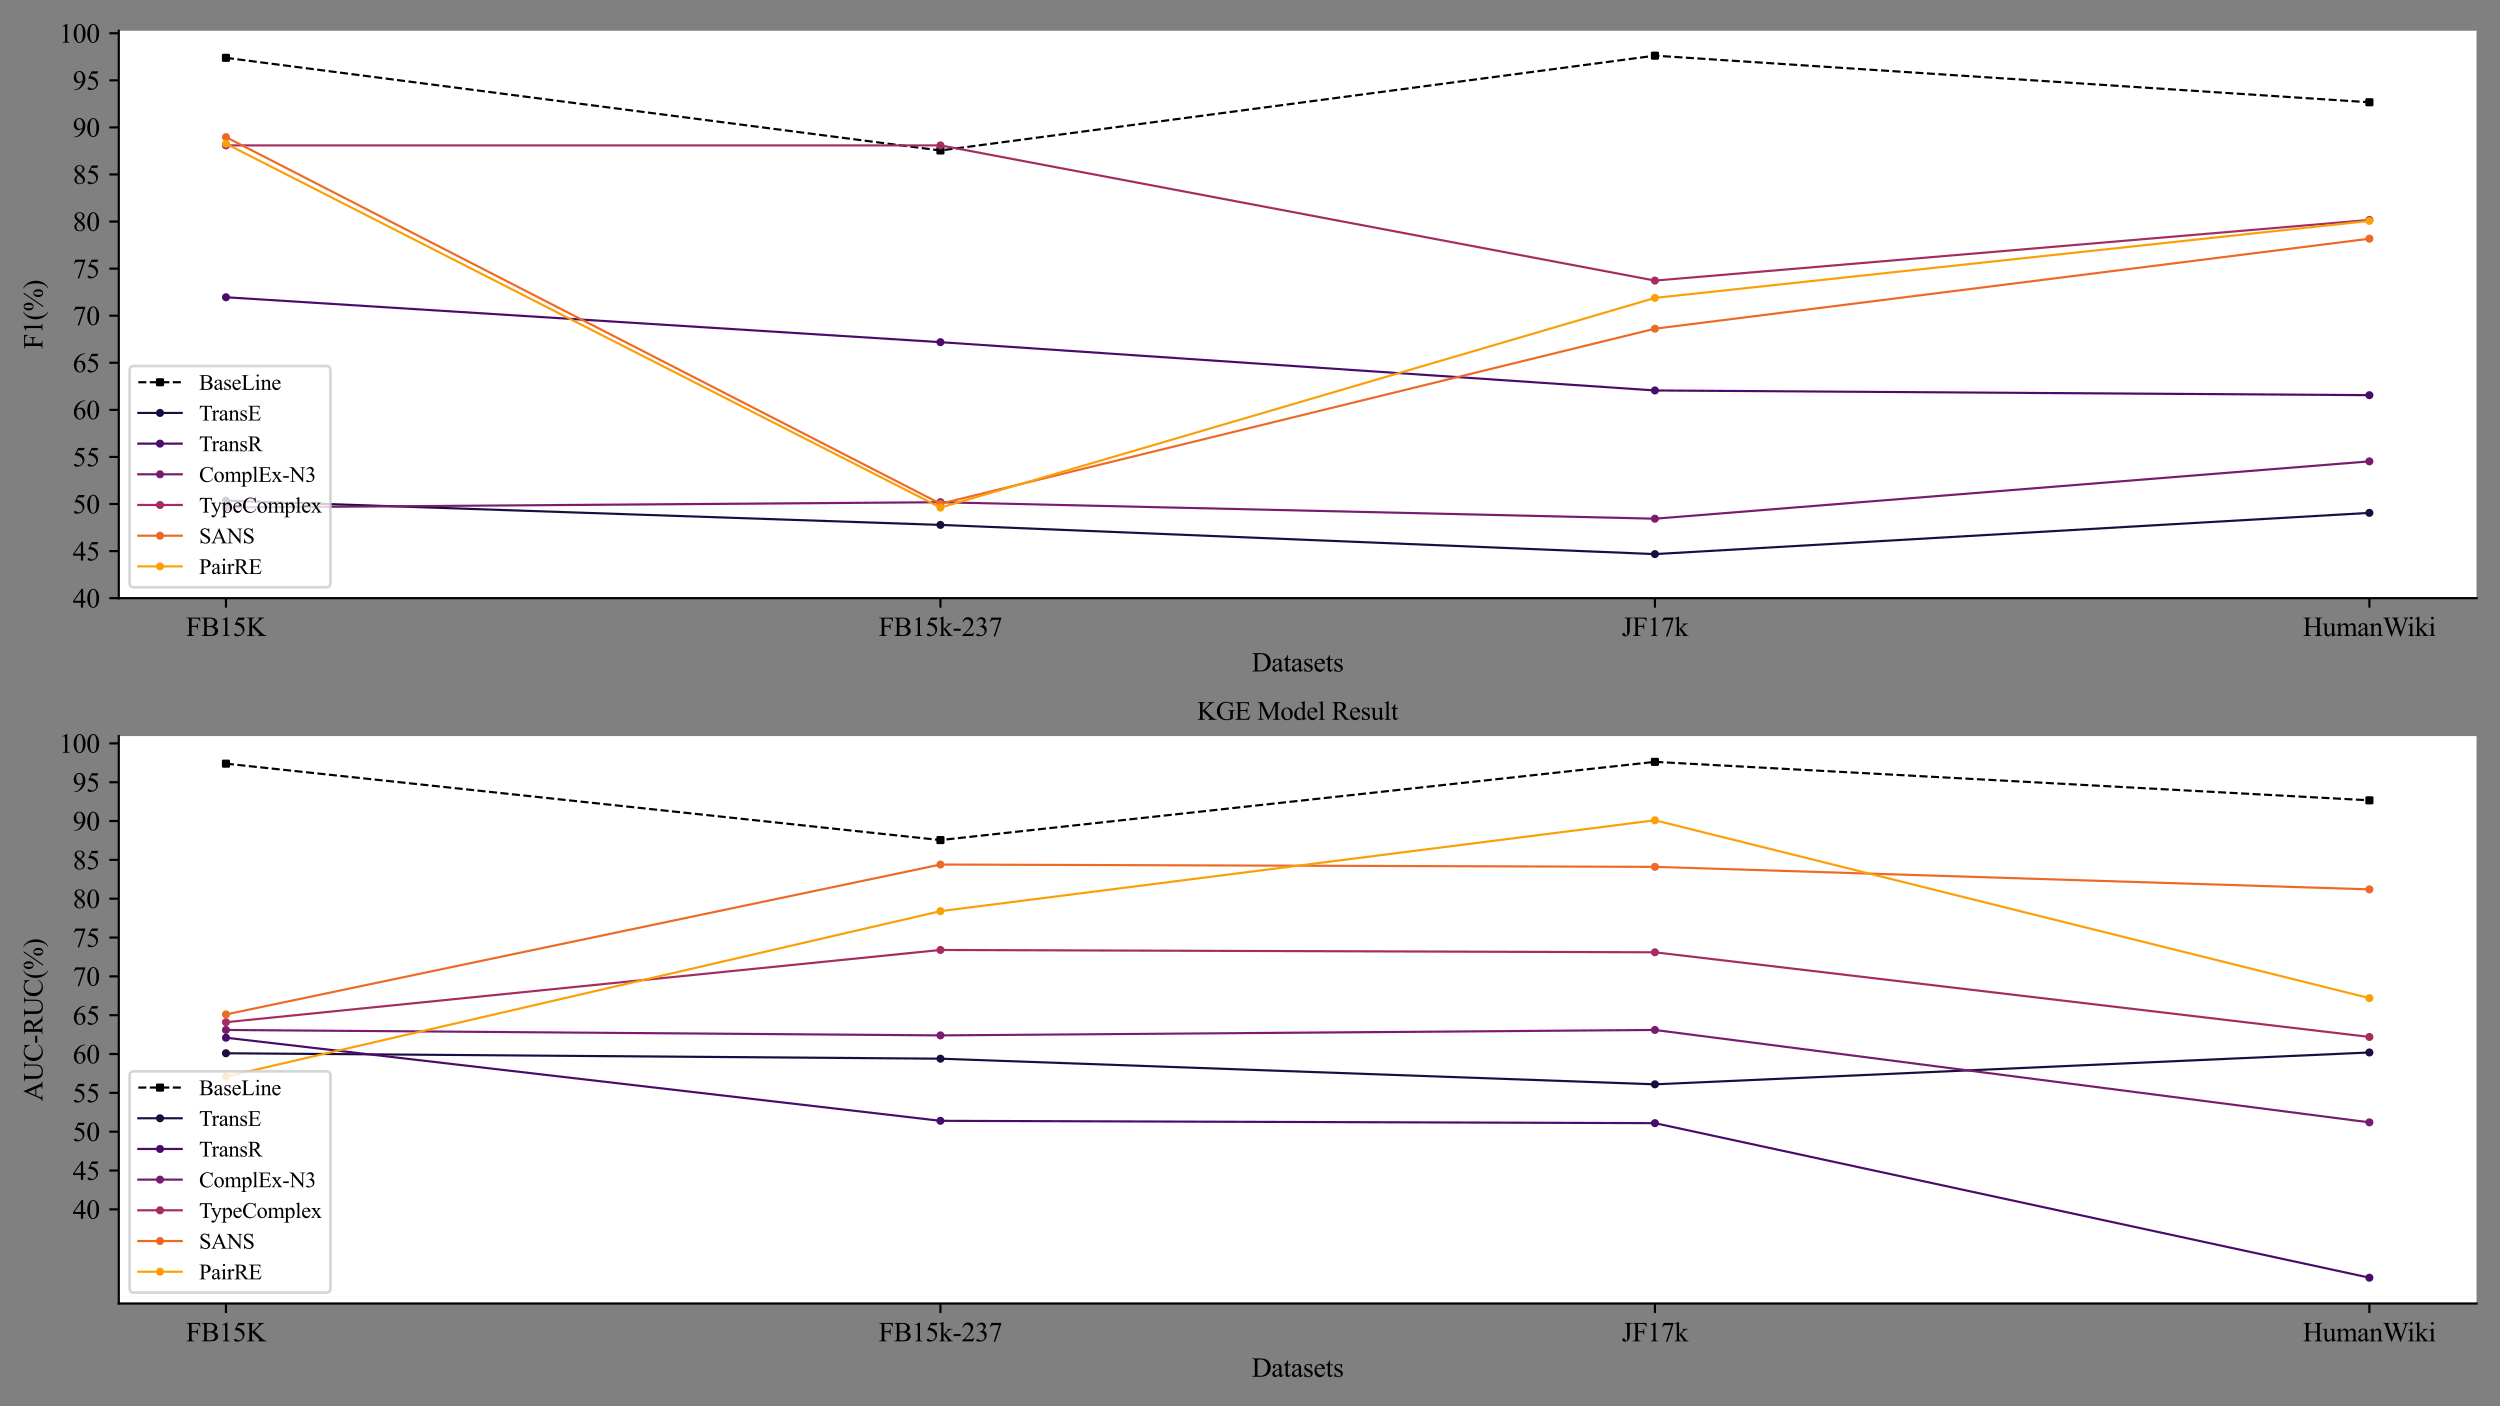 <?xml version="1.0" encoding="utf-8" standalone="no"?>
<!DOCTYPE svg PUBLIC "-//W3C//DTD SVG 1.1//EN"
  "http://www.w3.org/Graphics/SVG/1.1/DTD/svg11.dtd">
<svg xmlns:xlink="http://www.w3.org/1999/xlink" width="921.6pt" height="518.4pt" viewBox="0 0 921.6 518.4" xmlns="http://www.w3.org/2000/svg" version="1.1">
 <rect x="0" y="0" width="921.6" height="518.4" fill="#808080" stroke="none"/>
 <defs>
  <style type="text/css">*{stroke-linejoin: round; stroke-linecap: butt}</style>
 </defs>
 <g id="figure_1">
  <g id="patch_1">
   <path d="M 0 518.4 
L 921.6 518.4 
L 921.6 0 
L 0 0 
L 0 518.4 
z
" style="fill: none"/>
  </g>
  <g id="axes_1">
   <g id="patch_2">
    <path d="M 43.79 220.506 
L 912.96 220.506 
L 912.96 11.332 
L 43.79 11.332 
z
" style="fill: #ffffff"/>
   </g>
   <g id="matplotlib.axis_1">
    <g id="xtick_1">
     <g id="line2d_1">
      <defs>
       <path id="me1fe0c7eba" d="M 0 0 
L 0 3.5 
" style="stroke: #000000; stroke-width: 0.8"/>
      </defs>
      <g>
       <use xlink:href="#me1fe0c7eba" x="83.298" y="220.506" style="stroke: #000000; stroke-width: 0.8"/>
      </g>
     </g>
     <g id="text_1">
      <!-- FB15K -->
      <g transform="translate(68.571 234.45)scale(0.1 -0.1)">
       <defs>
        <path id="TimesNewRomanPSMT-46" d="M 1309 4006 
L 1309 2341 
L 2081 2341 
Q 2347 2341 2470 2458 
Q 2594 2575 2634 2922 
L 2750 2922 
L 2750 1488 
L 2634 1488 
Q 2631 1734 2570 1850 
Q 2509 1966 2401 2023 
Q 2294 2081 2081 2081 
L 1309 2081 
L 1309 750 
Q 1309 428 1350 325 
Q 1381 247 1481 191 
Q 1619 116 1769 116 
L 1922 116 
L 1922 0 
L 103 0 
L 103 116 
L 253 116 
Q 516 116 634 269 
Q 709 369 709 750 
L 709 3488 
Q 709 3809 669 3913 
Q 638 3991 541 4047 
Q 406 4122 253 4122 
L 103 4122 
L 103 4238 
L 3256 4238 
L 3297 3306 
L 3188 3306 
Q 3106 3603 2998 3742 
Q 2891 3881 2733 3943 
Q 2575 4006 2244 4006 
L 1309 4006 
z
" transform="scale(0.016)"/>
        <path id="TimesNewRomanPSMT-42" d="M 2956 2163 
Q 3397 2069 3616 1863 
Q 3919 1575 3919 1159 
Q 3919 844 3719 555 
Q 3519 266 3170 133 
Q 2822 0 2106 0 
L 106 0 
L 106 116 
L 266 116 
Q 531 116 647 284 
Q 719 394 719 750 
L 719 3488 
Q 719 3881 628 3984 
Q 506 4122 266 4122 
L 106 4122 
L 106 4238 
L 1938 4238 
Q 2450 4238 2759 4163 
Q 3228 4050 3475 3764 
Q 3722 3478 3722 3106 
Q 3722 2788 3528 2536 
Q 3334 2284 2956 2163 
z
M 1319 2331 
Q 1434 2309 1582 2298 
Q 1731 2288 1909 2288 
Q 2366 2288 2595 2386 
Q 2825 2484 2947 2687 
Q 3069 2891 3069 3131 
Q 3069 3503 2766 3765 
Q 2463 4028 1881 4028 
Q 1569 4028 1319 3959 
L 1319 2331 
z
M 1319 306 
Q 1681 222 2034 222 
Q 2600 222 2897 476 
Q 3194 731 3194 1106 
Q 3194 1353 3059 1581 
Q 2925 1809 2622 1940 
Q 2319 2072 1872 2072 
Q 1678 2072 1540 2065 
Q 1403 2059 1319 2044 
L 1319 306 
z
" transform="scale(0.016)"/>
        <path id="TimesNewRomanPSMT-31" d="M 750 3822 
L 1781 4325 
L 1884 4325 
L 1884 747 
Q 1884 391 1914 303 
Q 1944 216 2037 169 
Q 2131 122 2419 116 
L 2419 0 
L 825 0 
L 825 116 
Q 1125 122 1212 167 
Q 1300 213 1334 289 
Q 1369 366 1369 747 
L 1369 3034 
Q 1369 3497 1338 3628 
Q 1316 3728 1258 3775 
Q 1200 3822 1119 3822 
Q 1003 3822 797 3725 
L 750 3822 
z
" transform="scale(0.016)"/>
        <path id="TimesNewRomanPSMT-35" d="M 2778 4238 
L 2534 3706 
L 1259 3706 
L 981 3138 
Q 1809 3016 2294 2522 
Q 2709 2097 2709 1522 
Q 2709 1188 2573 903 
Q 2438 619 2231 419 
Q 2025 219 1772 97 
Q 1413 -75 1034 -75 
Q 653 -75 479 54 
Q 306 184 306 341 
Q 306 428 378 495 
Q 450 563 559 563 
Q 641 563 702 538 
Q 763 513 909 409 
Q 1144 247 1384 247 
Q 1750 247 2026 523 
Q 2303 800 2303 1197 
Q 2303 1581 2056 1914 
Q 1809 2247 1375 2428 
Q 1034 2569 447 2591 
L 1259 4238 
L 2778 4238 
z
" transform="scale(0.016)"/>
        <path id="TimesNewRomanPSMT-4b" d="M 1913 2350 
L 3475 797 
Q 3859 413 4131 273 
Q 4403 134 4675 116 
L 4675 0 
L 2659 0 
L 2659 116 
Q 2841 116 2920 177 
Q 3000 238 3000 313 
Q 3000 388 2970 447 
Q 2941 506 2775 669 
L 1313 2116 
L 1313 750 
Q 1313 428 1353 325 
Q 1384 247 1484 191 
Q 1619 116 1769 116 
L 1913 116 
L 1913 0 
L 106 0 
L 106 116 
L 256 116 
Q 519 116 638 269 
Q 713 369 713 750 
L 713 3488 
Q 713 3809 672 3916 
Q 641 3991 544 4047 
Q 406 4122 256 4122 
L 106 4122 
L 106 4238 
L 1913 4238 
L 1913 4122 
L 1769 4122 
Q 1622 4122 1484 4050 
Q 1388 4000 1350 3900 
Q 1313 3800 1313 3488 
L 1313 2191 
Q 1375 2250 1741 2588 
Q 2669 3438 2863 3722 
Q 2947 3847 2947 3941 
Q 2947 4013 2881 4067 
Q 2816 4122 2659 4122 
L 2563 4122 
L 2563 4238 
L 4119 4238 
L 4119 4122 
Q 3981 4119 3868 4084 
Q 3756 4050 3593 3951 
Q 3431 3853 3194 3634 
Q 3125 3572 2559 2994 
L 1913 2350 
z
" transform="scale(0.016)"/>
       </defs>
       <use xlink:href="#TimesNewRomanPSMT-46"/>
       <use xlink:href="#TimesNewRomanPSMT-42" x="55.615"/>
       <use xlink:href="#TimesNewRomanPSMT-31" x="122.314"/>
       <use xlink:href="#TimesNewRomanPSMT-35" x="172.314"/>
       <use xlink:href="#TimesNewRomanPSMT-4b" x="222.314"/>
      </g>
     </g>
    </g>
    <g id="xtick_2">
     <g id="line2d_2">
      <g>
       <use xlink:href="#me1fe0c7eba" x="346.683" y="220.506" style="stroke: #000000; stroke-width: 0.8"/>
      </g>
     </g>
     <g id="text_2">
      <!-- FB15k-237 -->
      <g transform="translate(323.902 234.45)scale(0.1 -0.1)">
       <defs>
        <path id="TimesNewRomanPSMT-6b" d="M 1047 4444 
L 1047 1597 
L 1775 2259 
Q 2006 2472 2044 2528 
Q 2069 2566 2069 2603 
Q 2069 2666 2017 2711 
Q 1966 2756 1847 2763 
L 1847 2863 
L 3091 2863 
L 3091 2763 
Q 2834 2756 2664 2684 
Q 2494 2613 2291 2428 
L 1556 1750 
L 2291 822 
Q 2597 438 2703 334 
Q 2853 188 2966 144 
Q 3044 113 3238 113 
L 3238 0 
L 1847 0 
L 1847 113 
Q 1966 116 2008 148 
Q 2050 181 2050 241 
Q 2050 313 1925 472 
L 1047 1594 
L 1047 644 
Q 1047 366 1086 278 
Q 1125 191 1197 153 
Q 1269 116 1509 113 
L 1509 0 
L 53 0 
L 53 113 
Q 272 113 381 166 
Q 447 200 481 272 
Q 528 375 528 628 
L 528 3234 
Q 528 3731 506 3842 
Q 484 3953 434 3995 
Q 384 4038 303 4038 
Q 238 4038 106 3984 
L 53 4094 
L 903 4444 
L 1047 4444 
z
" transform="scale(0.016)"/>
        <path id="TimesNewRomanPSMT-2d" d="M 259 1672 
L 1875 1672 
L 1875 1200 
L 259 1200 
L 259 1672 
z
" transform="scale(0.016)"/>
        <path id="TimesNewRomanPSMT-32" d="M 2934 816 
L 2638 0 
L 138 0 
L 138 116 
Q 1241 1122 1691 1759 
Q 2141 2397 2141 2925 
Q 2141 3328 1894 3587 
Q 1647 3847 1303 3847 
Q 991 3847 742 3664 
Q 494 3481 375 3128 
L 259 3128 
Q 338 3706 661 4015 
Q 984 4325 1469 4325 
Q 1984 4325 2329 3994 
Q 2675 3663 2675 3213 
Q 2675 2891 2525 2569 
Q 2294 2063 1775 1497 
Q 997 647 803 472 
L 1909 472 
Q 2247 472 2383 497 
Q 2519 522 2628 598 
Q 2738 675 2819 816 
L 2934 816 
z
" transform="scale(0.016)"/>
        <path id="TimesNewRomanPSMT-33" d="M 325 3431 
Q 506 3859 782 4092 
Q 1059 4325 1472 4325 
Q 1981 4325 2253 3994 
Q 2459 3747 2459 3466 
Q 2459 3003 1878 2509 
Q 2269 2356 2469 2072 
Q 2669 1788 2669 1403 
Q 2669 853 2319 450 
Q 1863 -75 997 -75 
Q 569 -75 414 31 
Q 259 138 259 259 
Q 259 350 332 419 
Q 406 488 509 488 
Q 588 488 669 463 
Q 722 447 909 348 
Q 1097 250 1169 231 
Q 1284 197 1416 197 
Q 1734 197 1970 444 
Q 2206 691 2206 1028 
Q 2206 1275 2097 1509 
Q 2016 1684 1919 1775 
Q 1784 1900 1550 2001 
Q 1316 2103 1072 2103 
L 972 2103 
L 972 2197 
Q 1219 2228 1467 2375 
Q 1716 2522 1828 2728 
Q 1941 2934 1941 3181 
Q 1941 3503 1739 3701 
Q 1538 3900 1238 3900 
Q 753 3900 428 3381 
L 325 3431 
z
" transform="scale(0.016)"/>
        <path id="TimesNewRomanPSMT-37" d="M 644 4238 
L 2916 4238 
L 2916 4119 
L 1503 -88 
L 1153 -88 
L 2419 3728 
L 1253 3728 
Q 900 3728 750 3644 
Q 488 3500 328 3200 
L 238 3234 
L 644 4238 
z
" transform="scale(0.016)"/>
       </defs>
       <use xlink:href="#TimesNewRomanPSMT-46"/>
       <use xlink:href="#TimesNewRomanPSMT-42" x="55.615"/>
       <use xlink:href="#TimesNewRomanPSMT-31" x="122.314"/>
       <use xlink:href="#TimesNewRomanPSMT-35" x="172.314"/>
       <use xlink:href="#TimesNewRomanPSMT-6b" x="222.314"/>
       <use xlink:href="#TimesNewRomanPSMT-2d" x="272.314"/>
       <use xlink:href="#TimesNewRomanPSMT-32" x="305.615"/>
       <use xlink:href="#TimesNewRomanPSMT-33" x="355.615"/>
       <use xlink:href="#TimesNewRomanPSMT-37" x="405.615"/>
      </g>
     </g>
    </g>
    <g id="xtick_3">
     <g id="line2d_3">
      <g>
       <use xlink:href="#me1fe0c7eba" x="610.067" y="220.506" style="stroke: #000000; stroke-width: 0.8"/>
      </g>
     </g>
     <g id="text_3">
      <!-- JF17k -->
      <g transform="translate(597.841 234.45)scale(0.1 -0.1)">
       <defs>
        <path id="TimesNewRomanPSMT-4a" d="M 638 4122 
L 638 4238 
L 2453 4238 
L 2453 4122 
L 2300 4122 
Q 2041 4122 1922 3969 
Q 1847 3869 1847 3488 
L 1847 1416 
Q 1847 938 1742 641 
Q 1638 344 1381 123 
Q 1125 -97 763 -97 
Q 469 -97 300 48 
Q 131 194 131 381 
Q 131 534 209 613 
Q 313 709 450 709 
Q 550 709 629 643 
Q 709 578 831 294 
Q 903 125 1016 125 
Q 1100 125 1173 228 
Q 1247 331 1247 594 
L 1247 3488 
Q 1247 3809 1206 3913 
Q 1175 3991 1075 4047 
Q 941 4122 791 4122 
L 638 4122 
z
" transform="scale(0.016)"/>
       </defs>
       <use xlink:href="#TimesNewRomanPSMT-4a"/>
       <use xlink:href="#TimesNewRomanPSMT-46" x="38.916"/>
       <use xlink:href="#TimesNewRomanPSMT-31" x="94.531"/>
       <use xlink:href="#TimesNewRomanPSMT-37" x="144.531"/>
       <use xlink:href="#TimesNewRomanPSMT-6b" x="194.531"/>
      </g>
     </g>
    </g>
    <g id="xtick_4">
     <g id="line2d_4">
      <g>
       <use xlink:href="#me1fe0c7eba" x="873.452" y="220.506" style="stroke: #000000; stroke-width: 0.8"/>
      </g>
     </g>
     <g id="text_4">
      <!-- HumanWiki -->
      <g transform="translate(848.935 234.45)scale(0.1 -0.1)">
       <defs>
        <path id="TimesNewRomanPSMT-48" d="M 1316 2272 
L 3284 2272 
L 3284 3484 
Q 3284 3809 3244 3913 
Q 3213 3991 3113 4047 
Q 2978 4122 2828 4122 
L 2678 4122 
L 2678 4238 
L 4491 4238 
L 4491 4122 
L 4341 4122 
Q 4191 4122 4056 4050 
Q 3956 4000 3920 3898 
Q 3884 3797 3884 3484 
L 3884 750 
Q 3884 428 3925 325 
Q 3956 247 4053 191 
Q 4191 116 4341 116 
L 4491 116 
L 4491 0 
L 2678 0 
L 2678 116 
L 2828 116 
Q 3088 116 3206 269 
Q 3284 369 3284 750 
L 3284 2041 
L 1316 2041 
L 1316 750 
Q 1316 428 1356 325 
Q 1388 247 1488 191 
Q 1622 116 1772 116 
L 1925 116 
L 1925 0 
L 109 0 
L 109 116 
L 259 116 
Q 522 116 641 269 
Q 716 369 716 750 
L 716 3484 
Q 716 3809 675 3913 
Q 644 3991 547 4047 
Q 409 4122 259 4122 
L 109 4122 
L 109 4238 
L 1925 4238 
L 1925 4122 
L 1772 4122 
Q 1622 4122 1488 4050 
Q 1391 4000 1353 3898 
Q 1316 3797 1316 3484 
L 1316 2272 
z
" transform="scale(0.016)"/>
        <path id="TimesNewRomanPSMT-75" d="M 2709 2863 
L 2709 1128 
Q 2709 631 2732 520 
Q 2756 409 2807 365 
Q 2859 322 2928 322 
Q 3025 322 3147 375 
L 3191 266 
L 2334 -88 
L 2194 -88 
L 2194 519 
Q 1825 119 1631 15 
Q 1438 -88 1222 -88 
Q 981 -88 804 51 
Q 628 191 559 409 
Q 491 628 491 1028 
L 491 2306 
Q 491 2509 447 2587 
Q 403 2666 317 2708 
Q 231 2750 6 2747 
L 6 2863 
L 1009 2863 
L 1009 947 
Q 1009 547 1148 422 
Q 1288 297 1484 297 
Q 1619 297 1789 381 
Q 1959 466 2194 703 
L 2194 2325 
Q 2194 2569 2105 2655 
Q 2016 2741 1734 2747 
L 1734 2863 
L 2709 2863 
z
" transform="scale(0.016)"/>
        <path id="TimesNewRomanPSMT-6d" d="M 1050 2338 
Q 1363 2650 1419 2697 
Q 1559 2816 1721 2881 
Q 1884 2947 2044 2947 
Q 2313 2947 2506 2790 
Q 2700 2634 2766 2338 
Q 3088 2713 3309 2830 
Q 3531 2947 3766 2947 
Q 3994 2947 4170 2830 
Q 4347 2713 4450 2447 
Q 4519 2266 4519 1878 
L 4519 647 
Q 4519 378 4559 278 
Q 4591 209 4675 161 
Q 4759 113 4950 113 
L 4950 0 
L 3538 0 
L 3538 113 
L 3597 113 
Q 3781 113 3884 184 
Q 3956 234 3988 344 
Q 4000 397 4000 647 
L 4000 1878 
Q 4000 2228 3916 2372 
Q 3794 2572 3525 2572 
Q 3359 2572 3192 2489 
Q 3025 2406 2788 2181 
L 2781 2147 
L 2788 2013 
L 2788 647 
Q 2788 353 2820 281 
Q 2853 209 2943 161 
Q 3034 113 3253 113 
L 3253 0 
L 1806 0 
L 1806 113 
Q 2044 113 2133 169 
Q 2222 225 2256 338 
Q 2272 391 2272 647 
L 2272 1878 
Q 2272 2228 2169 2381 
Q 2031 2581 1784 2581 
Q 1616 2581 1450 2491 
Q 1191 2353 1050 2181 
L 1050 647 
Q 1050 366 1089 281 
Q 1128 197 1204 155 
Q 1281 113 1516 113 
L 1516 0 
L 100 0 
L 100 113 
Q 297 113 375 155 
Q 453 197 493 289 
Q 534 381 534 647 
L 534 1741 
Q 534 2213 506 2350 
Q 484 2453 437 2492 
Q 391 2531 309 2531 
Q 222 2531 100 2484 
L 53 2597 
L 916 2947 
L 1050 2947 
L 1050 2338 
z
" transform="scale(0.016)"/>
        <path id="TimesNewRomanPSMT-61" d="M 1822 413 
Q 1381 72 1269 19 
Q 1100 -59 909 -59 
Q 613 -59 420 144 
Q 228 347 228 678 
Q 228 888 322 1041 
Q 450 1253 767 1440 
Q 1084 1628 1822 1897 
L 1822 2009 
Q 1822 2438 1686 2597 
Q 1550 2756 1291 2756 
Q 1094 2756 978 2650 
Q 859 2544 859 2406 
L 866 2225 
Q 866 2081 792 2003 
Q 719 1925 600 1925 
Q 484 1925 411 2006 
Q 338 2088 338 2228 
Q 338 2497 613 2722 
Q 888 2947 1384 2947 
Q 1766 2947 2009 2819 
Q 2194 2722 2281 2516 
Q 2338 2381 2338 1966 
L 2338 994 
Q 2338 584 2353 492 
Q 2369 400 2405 369 
Q 2441 338 2488 338 
Q 2538 338 2575 359 
Q 2641 400 2828 588 
L 2828 413 
Q 2478 -56 2159 -56 
Q 2006 -56 1915 50 
Q 1825 156 1822 413 
z
M 1822 616 
L 1822 1706 
Q 1350 1519 1213 1441 
Q 966 1303 859 1153 
Q 753 1003 753 825 
Q 753 600 887 451 
Q 1022 303 1197 303 
Q 1434 303 1822 616 
z
" transform="scale(0.016)"/>
        <path id="TimesNewRomanPSMT-6e" d="M 1034 2341 
Q 1538 2947 1994 2947 
Q 2228 2947 2397 2830 
Q 2566 2713 2666 2444 
Q 2734 2256 2734 1869 
L 2734 647 
Q 2734 375 2778 278 
Q 2813 200 2889 156 
Q 2966 113 3172 113 
L 3172 0 
L 1756 0 
L 1756 113 
L 1816 113 
Q 2016 113 2095 173 
Q 2175 234 2206 353 
Q 2219 400 2219 647 
L 2219 1819 
Q 2219 2209 2117 2386 
Q 2016 2563 1775 2563 
Q 1403 2563 1034 2156 
L 1034 647 
Q 1034 356 1069 288 
Q 1113 197 1189 155 
Q 1266 113 1500 113 
L 1500 0 
L 84 0 
L 84 113 
L 147 113 
Q 366 113 442 223 
Q 519 334 519 647 
L 519 1709 
Q 519 2225 495 2337 
Q 472 2450 423 2490 
Q 375 2531 294 2531 
Q 206 2531 84 2484 
L 38 2597 
L 900 2947 
L 1034 2947 
L 1034 2341 
z
" transform="scale(0.016)"/>
        <path id="TimesNewRomanPSMT-57" d="M 5991 4238 
L 5991 4122 
Q 5825 4122 5722 4062 
Q 5619 4003 5525 3841 
Q 5463 3731 5328 3319 
L 4147 -97 
L 4022 -97 
L 3056 2613 
L 2097 -97 
L 1984 -97 
L 725 3422 
Q 584 3816 547 3888 
Q 484 4006 376 4064 
Q 269 4122 84 4122 
L 84 4238 
L 1653 4238 
L 1653 4122 
L 1578 4122 
Q 1413 4122 1325 4047 
Q 1238 3972 1238 3866 
Q 1238 3756 1375 3363 
L 2209 984 
L 2913 3006 
L 2788 3363 
L 2688 3647 
Q 2622 3803 2541 3922 
Q 2500 3981 2441 4022 
Q 2363 4078 2284 4103 
Q 2225 4122 2097 4122 
L 2097 4238 
L 3747 4238 
L 3747 4122 
L 3634 4122 
Q 3459 4122 3378 4047 
Q 3297 3972 3297 3844 
Q 3297 3684 3438 3288 
L 4250 984 
L 5056 3319 
Q 5194 3706 5194 3856 
Q 5194 3928 5148 3990 
Q 5103 4053 5034 4078 
Q 4916 4122 4725 4122 
L 4725 4238 
L 5991 4238 
z
" transform="scale(0.016)"/>
        <path id="TimesNewRomanPSMT-69" d="M 928 4444 
Q 1059 4444 1151 4351 
Q 1244 4259 1244 4128 
Q 1244 3997 1151 3903 
Q 1059 3809 928 3809 
Q 797 3809 703 3903 
Q 609 3997 609 4128 
Q 609 4259 701 4351 
Q 794 4444 928 4444 
z
M 1188 2947 
L 1188 647 
Q 1188 378 1227 289 
Q 1266 200 1342 156 
Q 1419 113 1622 113 
L 1622 0 
L 231 0 
L 231 113 
Q 441 113 512 153 
Q 584 194 626 287 
Q 669 381 669 647 
L 669 1750 
Q 669 2216 641 2353 
Q 619 2453 572 2492 
Q 525 2531 444 2531 
Q 356 2531 231 2484 
L 188 2597 
L 1050 2947 
L 1188 2947 
z
" transform="scale(0.016)"/>
       </defs>
       <use xlink:href="#TimesNewRomanPSMT-48"/>
       <use xlink:href="#TimesNewRomanPSMT-75" x="72.217"/>
       <use xlink:href="#TimesNewRomanPSMT-6d" x="122.217"/>
       <use xlink:href="#TimesNewRomanPSMT-61" x="200"/>
       <use xlink:href="#TimesNewRomanPSMT-6e" x="244.385"/>
       <use xlink:href="#TimesNewRomanPSMT-57" x="294.385"/>
       <use xlink:href="#TimesNewRomanPSMT-69" x="384.77"/>
       <use xlink:href="#TimesNewRomanPSMT-6b" x="412.553"/>
       <use xlink:href="#TimesNewRomanPSMT-69" x="462.553"/>
      </g>
     </g>
    </g>
    <g id="text_5">
     <!-- Datasets -->
     <g transform="translate(461.435 247.532)scale(0.1 -0.1)">
      <defs>
       <path id="TimesNewRomanPSMT-44" d="M 109 0 
L 109 116 
L 269 116 
Q 538 116 650 288 
Q 719 391 719 750 
L 719 3488 
Q 719 3884 631 3984 
Q 509 4122 269 4122 
L 109 4122 
L 109 4238 
L 1834 4238 
Q 2784 4238 3279 4022 
Q 3775 3806 4076 3303 
Q 4378 2800 4378 2141 
Q 4378 1256 3841 663 
Q 3238 0 2003 0 
L 109 0 
z
M 1319 306 
Q 1716 219 1984 219 
Q 2709 219 3187 728 
Q 3666 1238 3666 2109 
Q 3666 2988 3187 3494 
Q 2709 4000 1959 4000 
Q 1678 4000 1319 3909 
L 1319 306 
z
" transform="scale(0.016)"/>
       <path id="TimesNewRomanPSMT-74" d="M 1031 3803 
L 1031 2863 
L 1700 2863 
L 1700 2644 
L 1031 2644 
L 1031 788 
Q 1031 509 1111 412 
Q 1191 316 1316 316 
Q 1419 316 1516 380 
Q 1613 444 1666 569 
L 1788 569 
Q 1678 263 1478 108 
Q 1278 -47 1066 -47 
Q 922 -47 784 33 
Q 647 113 581 261 
Q 516 409 516 719 
L 516 2644 
L 63 2644 
L 63 2747 
Q 234 2816 414 2980 
Q 594 3144 734 3369 
Q 806 3488 934 3803 
L 1031 3803 
z
" transform="scale(0.016)"/>
       <path id="TimesNewRomanPSMT-73" d="M 2050 2947 
L 2050 1972 
L 1947 1972 
Q 1828 2431 1642 2597 
Q 1456 2763 1169 2763 
Q 950 2763 815 2647 
Q 681 2531 681 2391 
Q 681 2216 781 2091 
Q 878 1963 1175 1819 
L 1631 1597 
Q 2266 1288 2266 781 
Q 2266 391 1970 151 
Q 1675 -88 1309 -88 
Q 1047 -88 709 6 
Q 606 38 541 38 
Q 469 38 428 -44 
L 325 -44 
L 325 978 
L 428 978 
Q 516 541 762 319 
Q 1009 97 1316 97 
Q 1531 97 1667 223 
Q 1803 350 1803 528 
Q 1803 744 1651 891 
Q 1500 1038 1047 1263 
Q 594 1488 453 1669 
Q 313 1847 313 2119 
Q 313 2472 555 2709 
Q 797 2947 1181 2947 
Q 1350 2947 1591 2875 
Q 1750 2828 1803 2828 
Q 1853 2828 1881 2850 
Q 1909 2872 1947 2947 
L 2050 2947 
z
" transform="scale(0.016)"/>
       <path id="TimesNewRomanPSMT-65" d="M 681 1784 
Q 678 1147 991 784 
Q 1303 422 1725 422 
Q 2006 422 2214 576 
Q 2422 731 2563 1106 
L 2659 1044 
Q 2594 616 2278 264 
Q 1963 -88 1488 -88 
Q 972 -88 605 314 
Q 238 716 238 1394 
Q 238 2128 614 2539 
Q 991 2950 1559 2950 
Q 2041 2950 2350 2633 
Q 2659 2316 2659 1784 
L 681 1784 
z
M 681 1966 
L 2006 1966 
Q 1991 2241 1941 2353 
Q 1863 2528 1708 2628 
Q 1553 2728 1384 2728 
Q 1125 2728 920 2526 
Q 716 2325 681 1966 
z
" transform="scale(0.016)"/>
      </defs>
      <use xlink:href="#TimesNewRomanPSMT-44"/>
      <use xlink:href="#TimesNewRomanPSMT-61" x="72.217"/>
      <use xlink:href="#TimesNewRomanPSMT-74" x="116.602"/>
      <use xlink:href="#TimesNewRomanPSMT-61" x="144.385"/>
      <use xlink:href="#TimesNewRomanPSMT-73" x="188.77"/>
      <use xlink:href="#TimesNewRomanPSMT-65" x="227.686"/>
      <use xlink:href="#TimesNewRomanPSMT-74" x="272.07"/>
      <use xlink:href="#TimesNewRomanPSMT-73" x="299.854"/>
     </g>
    </g>
   </g>
   <g id="matplotlib.axis_2">
    <g id="ytick_1">
     <g id="line2d_5">
      <defs>
       <path id="m19a5926eb8" d="M 0 0 
L -3.5 0 
" style="stroke: #000000; stroke-width: 0.8"/>
      </defs>
      <g>
       <use xlink:href="#m19a5926eb8" x="43.79" y="220.506" style="stroke: #000000; stroke-width: 0.8"/>
      </g>
     </g>
     <g id="text_6">
      <!-- 40 -->
      <g transform="translate(26.79 223.978)scale(0.1 -0.1)">
       <defs>
        <path id="TimesNewRomanPSMT-34" d="M 2978 1563 
L 2978 1119 
L 2409 1119 
L 2409 0 
L 1894 0 
L 1894 1119 
L 100 1119 
L 100 1519 
L 2066 4325 
L 2409 4325 
L 2409 1563 
L 2978 1563 
z
M 1894 1563 
L 1894 3666 
L 406 1563 
L 1894 1563 
z
" transform="scale(0.016)"/>
        <path id="TimesNewRomanPSMT-30" d="M 231 2094 
Q 231 2819 450 3342 
Q 669 3866 1031 4122 
Q 1313 4325 1613 4325 
Q 2100 4325 2488 3828 
Q 2972 3213 2972 2159 
Q 2972 1422 2759 906 
Q 2547 391 2217 158 
Q 1888 -75 1581 -75 
Q 975 -75 572 641 
Q 231 1244 231 2094 
z
M 844 2016 
Q 844 1141 1059 588 
Q 1238 122 1591 122 
Q 1759 122 1940 273 
Q 2122 425 2216 781 
Q 2359 1319 2359 2297 
Q 2359 3022 2209 3506 
Q 2097 3866 1919 4016 
Q 1791 4119 1609 4119 
Q 1397 4119 1231 3928 
Q 1006 3669 925 3112 
Q 844 2556 844 2016 
z
" transform="scale(0.016)"/>
       </defs>
       <use xlink:href="#TimesNewRomanPSMT-34"/>
       <use xlink:href="#TimesNewRomanPSMT-30" x="50"/>
      </g>
     </g>
    </g>
    <g id="ytick_2">
     <g id="line2d_6">
      <g>
       <use xlink:href="#m19a5926eb8" x="43.79" y="203.152" style="stroke: #000000; stroke-width: 0.8"/>
      </g>
     </g>
     <g id="text_7">
      <!-- 45 -->
      <g transform="translate(26.79 206.624)scale(0.1 -0.1)">
       <use xlink:href="#TimesNewRomanPSMT-34"/>
       <use xlink:href="#TimesNewRomanPSMT-35" x="50"/>
      </g>
     </g>
    </g>
    <g id="ytick_3">
     <g id="line2d_7">
      <g>
       <use xlink:href="#m19a5926eb8" x="43.79" y="185.798" style="stroke: #000000; stroke-width: 0.8"/>
      </g>
     </g>
     <g id="text_8">
      <!-- 50 -->
      <g transform="translate(26.79 189.27)scale(0.1 -0.1)">
       <use xlink:href="#TimesNewRomanPSMT-35"/>
       <use xlink:href="#TimesNewRomanPSMT-30" x="50"/>
      </g>
     </g>
    </g>
    <g id="ytick_4">
     <g id="line2d_8">
      <g>
       <use xlink:href="#m19a5926eb8" x="43.79" y="168.444" style="stroke: #000000; stroke-width: 0.8"/>
      </g>
     </g>
     <g id="text_9">
      <!-- 55 -->
      <g transform="translate(26.79 171.916)scale(0.1 -0.1)">
       <use xlink:href="#TimesNewRomanPSMT-35"/>
       <use xlink:href="#TimesNewRomanPSMT-35" x="50"/>
      </g>
     </g>
    </g>
    <g id="ytick_5">
     <g id="line2d_9">
      <g>
       <use xlink:href="#m19a5926eb8" x="43.79" y="151.09" style="stroke: #000000; stroke-width: 0.8"/>
      </g>
     </g>
     <g id="text_10">
      <!-- 60 -->
      <g transform="translate(26.79 154.562)scale(0.1 -0.1)">
       <defs>
        <path id="TimesNewRomanPSMT-36" d="M 2869 4325 
L 2869 4209 
Q 2456 4169 2195 4045 
Q 1934 3922 1679 3669 
Q 1425 3416 1258 3105 
Q 1091 2794 978 2366 
Q 1428 2675 1881 2675 
Q 2316 2675 2634 2325 
Q 2953 1975 2953 1425 
Q 2953 894 2631 456 
Q 2244 -75 1606 -75 
Q 1172 -75 869 213 
Q 275 772 275 1663 
Q 275 2231 503 2743 
Q 731 3256 1154 3653 
Q 1578 4050 1965 4187 
Q 2353 4325 2688 4325 
L 2869 4325 
z
M 925 2138 
Q 869 1716 869 1456 
Q 869 1156 980 804 
Q 1091 453 1309 247 
Q 1469 100 1697 100 
Q 1969 100 2183 356 
Q 2397 613 2397 1088 
Q 2397 1622 2184 2012 
Q 1972 2403 1581 2403 
Q 1463 2403 1327 2353 
Q 1191 2303 925 2138 
z
" transform="scale(0.016)"/>
       </defs>
       <use xlink:href="#TimesNewRomanPSMT-36"/>
       <use xlink:href="#TimesNewRomanPSMT-30" x="50"/>
      </g>
     </g>
    </g>
    <g id="ytick_6">
     <g id="line2d_10">
      <g>
       <use xlink:href="#m19a5926eb8" x="43.79" y="133.736" style="stroke: #000000; stroke-width: 0.8"/>
      </g>
     </g>
     <g id="text_11">
      <!-- 65 -->
      <g transform="translate(26.79 137.208)scale(0.1 -0.1)">
       <use xlink:href="#TimesNewRomanPSMT-36"/>
       <use xlink:href="#TimesNewRomanPSMT-35" x="50"/>
      </g>
     </g>
    </g>
    <g id="ytick_7">
     <g id="line2d_11">
      <g>
       <use xlink:href="#m19a5926eb8" x="43.79" y="116.382" style="stroke: #000000; stroke-width: 0.8"/>
      </g>
     </g>
     <g id="text_12">
      <!-- 70 -->
      <g transform="translate(26.79 119.854)scale(0.1 -0.1)">
       <use xlink:href="#TimesNewRomanPSMT-37"/>
       <use xlink:href="#TimesNewRomanPSMT-30" x="50"/>
      </g>
     </g>
    </g>
    <g id="ytick_8">
     <g id="line2d_12">
      <g>
       <use xlink:href="#m19a5926eb8" x="43.79" y="99.028" style="stroke: #000000; stroke-width: 0.8"/>
      </g>
     </g>
     <g id="text_13">
      <!-- 75 -->
      <g transform="translate(26.79 102.5)scale(0.1 -0.1)">
       <use xlink:href="#TimesNewRomanPSMT-37"/>
       <use xlink:href="#TimesNewRomanPSMT-35" x="50"/>
      </g>
     </g>
    </g>
    <g id="ytick_9">
     <g id="line2d_13">
      <g>
       <use xlink:href="#m19a5926eb8" x="43.79" y="81.674" style="stroke: #000000; stroke-width: 0.8"/>
      </g>
     </g>
     <g id="text_14">
      <!-- 80 -->
      <g transform="translate(26.79 85.146)scale(0.1 -0.1)">
       <defs>
        <path id="TimesNewRomanPSMT-38" d="M 1228 2134 
Q 725 2547 579 2797 
Q 434 3047 434 3316 
Q 434 3728 753 4026 
Q 1072 4325 1600 4325 
Q 2113 4325 2425 4047 
Q 2738 3769 2738 3413 
Q 2738 3175 2569 2928 
Q 2400 2681 1866 2347 
Q 2416 1922 2594 1678 
Q 2831 1359 2831 1006 
Q 2831 559 2490 242 
Q 2150 -75 1597 -75 
Q 994 -75 656 303 
Q 388 606 388 966 
Q 388 1247 577 1523 
Q 766 1800 1228 2134 
z
M 1719 2469 
Q 2094 2806 2194 3001 
Q 2294 3197 2294 3444 
Q 2294 3772 2109 3958 
Q 1925 4144 1606 4144 
Q 1288 4144 1088 3959 
Q 888 3775 888 3528 
Q 888 3366 970 3203 
Q 1053 3041 1206 2894 
L 1719 2469 
z
M 1375 2016 
Q 1116 1797 991 1539 
Q 866 1281 866 981 
Q 866 578 1086 336 
Q 1306 94 1647 94 
Q 1984 94 2187 284 
Q 2391 475 2391 747 
Q 2391 972 2272 1150 
Q 2050 1481 1375 2016 
z
" transform="scale(0.016)"/>
       </defs>
       <use xlink:href="#TimesNewRomanPSMT-38"/>
       <use xlink:href="#TimesNewRomanPSMT-30" x="50"/>
      </g>
     </g>
    </g>
    <g id="ytick_10">
     <g id="line2d_14">
      <g>
       <use xlink:href="#m19a5926eb8" x="43.79" y="64.32" style="stroke: #000000; stroke-width: 0.8"/>
      </g>
     </g>
     <g id="text_15">
      <!-- 85 -->
      <g transform="translate(26.79 67.792)scale(0.1 -0.1)">
       <use xlink:href="#TimesNewRomanPSMT-38"/>
       <use xlink:href="#TimesNewRomanPSMT-35" x="50"/>
      </g>
     </g>
    </g>
    <g id="ytick_11">
     <g id="line2d_15">
      <g>
       <use xlink:href="#m19a5926eb8" x="43.79" y="46.966" style="stroke: #000000; stroke-width: 0.8"/>
      </g>
     </g>
     <g id="text_16">
      <!-- 90 -->
      <g transform="translate(26.79 50.438)scale(0.1 -0.1)">
       <defs>
        <path id="TimesNewRomanPSMT-39" d="M 338 -88 
L 338 28 
Q 744 34 1094 217 
Q 1444 400 1770 856 
Q 2097 1313 2225 1859 
Q 1734 1544 1338 1544 
Q 891 1544 572 1889 
Q 253 2234 253 2806 
Q 253 3363 572 3797 
Q 956 4325 1575 4325 
Q 2097 4325 2469 3894 
Q 2925 3359 2925 2575 
Q 2925 1869 2578 1258 
Q 2231 647 1613 244 
Q 1109 -88 516 -88 
L 338 -88 
z
M 2275 2091 
Q 2331 2497 2331 2741 
Q 2331 3044 2228 3395 
Q 2125 3747 1936 3934 
Q 1747 4122 1506 4122 
Q 1228 4122 1018 3872 
Q 809 3622 809 3128 
Q 809 2469 1088 2097 
Q 1291 1828 1588 1828 
Q 1731 1828 1928 1897 
Q 2125 1966 2275 2091 
z
" transform="scale(0.016)"/>
       </defs>
       <use xlink:href="#TimesNewRomanPSMT-39"/>
       <use xlink:href="#TimesNewRomanPSMT-30" x="50"/>
      </g>
     </g>
    </g>
    <g id="ytick_12">
     <g id="line2d_16">
      <g>
       <use xlink:href="#m19a5926eb8" x="43.79" y="29.612" style="stroke: #000000; stroke-width: 0.8"/>
      </g>
     </g>
     <g id="text_17">
      <!-- 95 -->
      <g transform="translate(26.79 33.084)scale(0.1 -0.1)">
       <use xlink:href="#TimesNewRomanPSMT-39"/>
       <use xlink:href="#TimesNewRomanPSMT-35" x="50"/>
      </g>
     </g>
    </g>
    <g id="ytick_13">
     <g id="line2d_17">
      <g>
       <use xlink:href="#m19a5926eb8" x="43.79" y="12.259" style="stroke: #000000; stroke-width: 0.8"/>
      </g>
     </g>
     <g id="text_18">
      <!-- 100 -->
      <g transform="translate(21.79 15.73)scale(0.1 -0.1)">
       <use xlink:href="#TimesNewRomanPSMT-31"/>
       <use xlink:href="#TimesNewRomanPSMT-30" x="50"/>
       <use xlink:href="#TimesNewRomanPSMT-30" x="100"/>
      </g>
     </g>
    </g>
    <g id="text_19">
     <!-- F1(%) -->
     <g transform="translate(15.651 128.694)rotate(-90)scale(0.1 -0.1)">
      <defs>
       <path id="TimesNewRomanPSMT-28" d="M 1988 -1253 
L 1988 -1369 
Q 1516 -1131 1200 -813 
Q 750 -359 506 256 
Q 263 872 263 1534 
Q 263 2503 741 3301 
Q 1219 4100 1988 4444 
L 1988 4313 
Q 1603 4100 1356 3731 
Q 1109 3363 987 2797 
Q 866 2231 866 1616 
Q 866 947 969 400 
Q 1050 -31 1165 -292 
Q 1281 -553 1476 -793 
Q 1672 -1034 1988 -1253 
z
" transform="scale(0.016)"/>
       <path id="TimesNewRomanPSMT-25" d="M 4350 4334 
L 1263 -175 
L 984 -175 
L 4072 4334 
L 4350 4334 
z
M 1138 4334 
Q 1559 4334 1792 3984 
Q 2025 3634 2025 3181 
Q 2025 2638 1762 2341 
Q 1500 2044 1131 2044 
Q 884 2044 678 2180 
Q 472 2316 348 2584 
Q 225 2853 225 3181 
Q 225 3509 350 3786 
Q 475 4063 692 4198 
Q 909 4334 1138 4334 
z
M 1128 4159 
Q 969 4159 845 3971 
Q 722 3784 722 3184 
Q 722 2750 791 2522 
Q 844 2350 956 2256 
Q 1022 2200 1119 2200 
Q 1269 2200 1375 2363 
Q 1531 2603 1531 3166 
Q 1531 3759 1378 4000 
Q 1278 4159 1128 4159 
z
M 4206 2103 
Q 4428 2103 4648 1962 
Q 4869 1822 4989 1553 
Q 5109 1284 5109 963 
Q 5109 409 4843 117 
Q 4578 -175 4216 -175 
Q 3988 -175 3773 -34 
Q 3559 106 3436 367 
Q 3313 628 3313 963 
Q 3313 1291 3436 1562 
Q 3559 1834 3773 1968 
Q 3988 2103 4206 2103 
z
M 4209 1938 
Q 4059 1938 3950 1769 
Q 3809 1550 3809 941 
Q 3809 381 3953 159 
Q 4059 0 4209 0 
Q 4353 0 4466 172 
Q 4616 400 4616 956 
Q 4616 1544 4466 1778 
Q 4363 1938 4209 1938 
z
" transform="scale(0.016)"/>
       <path id="TimesNewRomanPSMT-29" d="M 144 4313 
L 144 4444 
Q 619 4209 934 3891 
Q 1381 3434 1625 2820 
Q 1869 2206 1869 1541 
Q 1869 572 1392 -226 
Q 916 -1025 144 -1369 
L 144 -1253 
Q 528 -1038 776 -670 
Q 1025 -303 1145 264 
Q 1266 831 1266 1447 
Q 1266 2113 1163 2663 
Q 1084 3094 967 3353 
Q 850 3613 656 3853 
Q 463 4094 144 4313 
z
" transform="scale(0.016)"/>
      </defs>
      <use xlink:href="#TimesNewRomanPSMT-46"/>
      <use xlink:href="#TimesNewRomanPSMT-31" x="55.615"/>
      <use xlink:href="#TimesNewRomanPSMT-28" x="105.615"/>
      <use xlink:href="#TimesNewRomanPSMT-25" x="138.916"/>
      <use xlink:href="#TimesNewRomanPSMT-29" x="222.217"/>
     </g>
    </g>
   </g>
   <g id="line2d_18">
    <path d="M 83.298 21.317 
L 346.683 55.47 
L 610.067 20.519 
L 873.452 37.699 
" clip-path="url(#p2c3b9bf730)" style="fill: none; stroke-dasharray: 2.96,1.28; stroke-dashoffset: 0; stroke: #000004; stroke-width: 0.8"/>
    <defs>
     <path id="m4ebd482c1a" d="M -1 1 
L 1 1 
L 1 -1 
L -1 -1 
z
" style="stroke: #000004; stroke-linejoin: miter"/>
    </defs>
    <g clip-path="url(#p2c3b9bf730)">
     <use xlink:href="#m4ebd482c1a" x="83.298" y="21.317" style="fill: #000004; stroke: #000004; stroke-linejoin: miter"/>
     <use xlink:href="#m4ebd482c1a" x="346.683" y="55.47" style="fill: #000004; stroke: #000004; stroke-linejoin: miter"/>
     <use xlink:href="#m4ebd482c1a" x="610.067" y="20.519" style="fill: #000004; stroke: #000004; stroke-linejoin: miter"/>
     <use xlink:href="#m4ebd482c1a" x="873.452" y="37.699" style="fill: #000004; stroke: #000004; stroke-linejoin: miter"/>
    </g>
   </g>
   <g id="line2d_19">
    <path d="M 83.298 184.549 
L 346.683 193.503 
L 610.067 204.263 
L 873.452 189.061 
" clip-path="url(#p2c3b9bf730)" style="fill: none; stroke: #1b0c41; stroke-width: 0.8; stroke-linecap: square"/>
    <defs>
     <path id="mb2818a0976" d="M 0 1 
C 0.265 1 0.52 0.895 0.707 0.707 
C 0.895 0.52 1 0.265 1 0 
C 1 -0.265 0.895 -0.52 0.707 -0.707 
C 0.52 -0.895 0.265 -1 0 -1 
C -0.265 -1 -0.52 -0.895 -0.707 -0.707 
C -0.895 -0.52 -1 -0.265 -1 0 
C -1 0.265 -0.895 0.52 -0.707 0.707 
C -0.52 0.895 -0.265 1 0 1 
z
" style="stroke: #1b0c41"/>
    </defs>
    <g clip-path="url(#p2c3b9bf730)">
     <use xlink:href="#mb2818a0976" x="83.298" y="184.549" style="fill: #1b0c41; stroke: #1b0c41"/>
     <use xlink:href="#mb2818a0976" x="346.683" y="193.503" style="fill: #1b0c41; stroke: #1b0c41"/>
     <use xlink:href="#mb2818a0976" x="610.067" y="204.263" style="fill: #1b0c41; stroke: #1b0c41"/>
     <use xlink:href="#mb2818a0976" x="873.452" y="189.061" style="fill: #1b0c41; stroke: #1b0c41"/>
    </g>
   </g>
   <g id="line2d_20">
    <path d="M 83.298 109.579 
L 346.683 126.135 
L 610.067 143.94 
L 873.452 145.676 
" clip-path="url(#p2c3b9bf730)" style="fill: none; stroke: #4a0c6b; stroke-width: 0.8; stroke-linecap: square"/>
    <defs>
     <path id="m7441e54f8b" d="M 0 1 
C 0.265 1 0.52 0.895 0.707 0.707 
C 0.895 0.52 1 0.265 1 0 
C 1 -0.265 0.895 -0.52 0.707 -0.707 
C 0.52 -0.895 0.265 -1 0 -1 
C -0.265 -1 -0.52 -0.895 -0.707 -0.707 
C -0.895 -0.52 -1 -0.265 -1 0 
C -1 0.265 -0.895 0.52 -0.707 0.707 
C -0.52 0.895 -0.265 1 0 1 
z
" style="stroke: #4a0c6b"/>
    </defs>
    <g clip-path="url(#p2c3b9bf730)">
     <use xlink:href="#m7441e54f8b" x="83.298" y="109.579" style="fill: #4a0c6b; stroke: #4a0c6b"/>
     <use xlink:href="#m7441e54f8b" x="346.683" y="126.135" style="fill: #4a0c6b; stroke: #4a0c6b"/>
     <use xlink:href="#m7441e54f8b" x="610.067" y="143.94" style="fill: #4a0c6b; stroke: #4a0c6b"/>
     <use xlink:href="#m7441e54f8b" x="873.452" y="145.676" style="fill: #4a0c6b; stroke: #4a0c6b"/>
    </g>
   </g>
   <g id="line2d_21">
    <path d="M 83.298 187.082 
L 346.683 185.139 
L 610.067 191.212 
L 873.452 170.075 
" clip-path="url(#p2c3b9bf730)" style="fill: none; stroke: #781c6d; stroke-width: 0.8; stroke-linecap: square"/>
    <defs>
     <path id="m0830b0eda7" d="M 0 1 
C 0.265 1 0.52 0.895 0.707 0.707 
C 0.895 0.52 1 0.265 1 0 
C 1 -0.265 0.895 -0.52 0.707 -0.707 
C 0.52 -0.895 0.265 -1 0 -1 
C -0.265 -1 -0.52 -0.895 -0.707 -0.707 
C -0.895 -0.52 -1 -0.265 -1 0 
C -1 0.265 -0.895 0.52 -0.707 0.707 
C -0.52 0.895 -0.265 1 0 1 
z
" style="stroke: #781c6d"/>
    </defs>
    <g clip-path="url(#p2c3b9bf730)">
     <use xlink:href="#m0830b0eda7" x="83.298" y="187.082" style="fill: #781c6d; stroke: #781c6d"/>
     <use xlink:href="#m0830b0eda7" x="346.683" y="185.139" style="fill: #781c6d; stroke: #781c6d"/>
     <use xlink:href="#m0830b0eda7" x="610.067" y="191.212" style="fill: #781c6d; stroke: #781c6d"/>
     <use xlink:href="#m0830b0eda7" x="873.452" y="170.075" style="fill: #781c6d; stroke: #781c6d"/>
    </g>
   </g>
   <g id="line2d_22">
    <path d="M 83.298 53.596 
L 346.683 53.596 
L 610.067 103.436 
L 873.452 81.084 
" clip-path="url(#p2c3b9bf730)" style="fill: none; stroke: #a52c60; stroke-width: 0.8; stroke-linecap: square"/>
    <defs>
     <path id="m6fd3595bf0" d="M 0 1 
C 0.265 1 0.52 0.895 0.707 0.707 
C 0.895 0.52 1 0.265 1 0 
C 1 -0.265 0.895 -0.52 0.707 -0.707 
C 0.52 -0.895 0.265 -1 0 -1 
C -0.265 -1 -0.52 -0.895 -0.707 -0.707 
C -0.895 -0.52 -1 -0.265 -1 0 
C -1 0.265 -0.895 0.52 -0.707 0.707 
C -0.52 0.895 -0.265 1 0 1 
z
" style="stroke: #a52c60"/>
    </defs>
    <g clip-path="url(#p2c3b9bf730)">
     <use xlink:href="#m6fd3595bf0" x="83.298" y="53.596" style="fill: #a52c60; stroke: #a52c60"/>
     <use xlink:href="#m6fd3595bf0" x="346.683" y="53.596" style="fill: #a52c60; stroke: #a52c60"/>
     <use xlink:href="#m6fd3595bf0" x="610.067" y="103.436" style="fill: #a52c60; stroke: #a52c60"/>
     <use xlink:href="#m6fd3595bf0" x="873.452" y="81.084" style="fill: #a52c60; stroke: #a52c60"/>
    </g>
   </g>
   <g id="line2d_23">
    <path d="M 83.298 50.541 
L 346.683 185.694 
L 610.067 121.172 
L 873.452 87.991 
" clip-path="url(#p2c3b9bf730)" style="fill: none; stroke: #ed6925; stroke-width: 0.8; stroke-linecap: square"/>
    <defs>
     <path id="m9abadbf49c" d="M 0 1 
C 0.265 1 0.52 0.895 0.707 0.707 
C 0.895 0.52 1 0.265 1 0 
C 1 -0.265 0.895 -0.52 0.707 -0.707 
C 0.52 -0.895 0.265 -1 0 -1 
C -0.265 -1 -0.52 -0.895 -0.707 -0.707 
C -0.895 -0.52 -1 -0.265 -1 0 
C -1 0.265 -0.895 0.52 -0.707 0.707 
C -0.52 0.895 -0.265 1 0 1 
z
" style="stroke: #ed6925"/>
    </defs>
    <g clip-path="url(#p2c3b9bf730)">
     <use xlink:href="#m9abadbf49c" x="83.298" y="50.541" style="fill: #ed6925; stroke: #ed6925"/>
     <use xlink:href="#m9abadbf49c" x="346.683" y="185.694" style="fill: #ed6925; stroke: #ed6925"/>
     <use xlink:href="#m9abadbf49c" x="610.067" y="121.172" style="fill: #ed6925; stroke: #ed6925"/>
     <use xlink:href="#m9abadbf49c" x="873.452" y="87.991" style="fill: #ed6925; stroke: #ed6925"/>
    </g>
   </g>
   <g id="line2d_24">
    <path d="M 83.298 52.971 
L 346.683 187.117 
L 610.067 109.822 
L 873.452 81.431 
" clip-path="url(#p2c3b9bf730)" style="fill: none; stroke: #fb9f06; stroke-width: 0.8; stroke-linecap: square"/>
    <defs>
     <path id="m9e0636fdc7" d="M 0 1 
C 0.265 1 0.52 0.895 0.707 0.707 
C 0.895 0.52 1 0.265 1 0 
C 1 -0.265 0.895 -0.52 0.707 -0.707 
C 0.52 -0.895 0.265 -1 0 -1 
C -0.265 -1 -0.52 -0.895 -0.707 -0.707 
C -0.895 -0.52 -1 -0.265 -1 0 
C -1 0.265 -0.895 0.52 -0.707 0.707 
C -0.52 0.895 -0.265 1 0 1 
z
" style="stroke: #fb9f06"/>
    </defs>
    <g clip-path="url(#p2c3b9bf730)">
     <use xlink:href="#m9e0636fdc7" x="83.298" y="52.971" style="fill: #fb9f06; stroke: #fb9f06"/>
     <use xlink:href="#m9e0636fdc7" x="346.683" y="187.117" style="fill: #fb9f06; stroke: #fb9f06"/>
     <use xlink:href="#m9e0636fdc7" x="610.067" y="109.822" style="fill: #fb9f06; stroke: #fb9f06"/>
     <use xlink:href="#m9e0636fdc7" x="873.452" y="81.431" style="fill: #fb9f06; stroke: #fb9f06"/>
    </g>
   </g>
   <g id="patch_3">
    <path d="M 43.79 220.506 
L 43.79 11.332 
" style="fill: none; stroke: #000000; stroke-width: 0.8; stroke-linejoin: miter; stroke-linecap: square"/>
   </g>
   <g id="patch_4">
    <path d="M 43.79 220.506 
L 912.96 220.506 
" style="fill: none; stroke: #000000; stroke-width: 0.8; stroke-linejoin: miter; stroke-linecap: square"/>
   </g>
   <g id="legend_1">
    <g id="patch_5">
     <path d="M 49.39 216.506 
L 120.2 216.506 
Q 121.8 216.506 121.8 214.906 
L 121.8 136.512 
Q 121.8 134.912 120.2 134.912 
L 49.39 134.912 
Q 47.79 134.912 47.79 136.512 
L 47.79 214.906 
Q 47.79 216.506 49.39 216.506 
z
" style="fill: #ffffff; opacity: 0.8; stroke: #cccccc; stroke-linejoin: miter"/>
    </g>
    <g id="line2d_25">
     <path d="M 50.99 140.912 
L 58.99 140.912 
L 66.99 140.912 
" style="fill: none; stroke-dasharray: 2.96,1.28; stroke-dashoffset: 0; stroke: #000004; stroke-width: 0.8"/>
     <g>
      <use xlink:href="#m4ebd482c1a" x="58.99" y="140.912" style="fill: #000004; stroke: #000004; stroke-linejoin: miter"/>
     </g>
    </g>
    <g id="text_20">
     <!-- BaseLine -->
     <g transform="translate(73.39 143.712)scale(0.08 -0.08)">
      <defs>
       <path id="TimesNewRomanPSMT-4c" d="M 3669 1172 
L 3772 1150 
L 3409 0 
L 128 0 
L 128 116 
L 288 116 
Q 556 116 672 291 
Q 738 391 738 753 
L 738 3488 
Q 738 3884 650 3984 
Q 528 4122 288 4122 
L 128 4122 
L 128 4238 
L 2047 4238 
L 2047 4122 
Q 1709 4125 1573 4059 
Q 1438 3994 1388 3894 
Q 1338 3794 1338 3416 
L 1338 753 
Q 1338 494 1388 397 
Q 1425 331 1503 300 
Q 1581 269 1991 269 
L 2300 269 
Q 2788 269 2984 341 
Q 3181 413 3343 595 
Q 3506 778 3669 1172 
z
" transform="scale(0.016)"/>
      </defs>
      <use xlink:href="#TimesNewRomanPSMT-42"/>
      <use xlink:href="#TimesNewRomanPSMT-61" x="66.699"/>
      <use xlink:href="#TimesNewRomanPSMT-73" x="111.084"/>
      <use xlink:href="#TimesNewRomanPSMT-65" x="150"/>
      <use xlink:href="#TimesNewRomanPSMT-4c" x="194.385"/>
      <use xlink:href="#TimesNewRomanPSMT-69" x="255.469"/>
      <use xlink:href="#TimesNewRomanPSMT-6e" x="283.252"/>
      <use xlink:href="#TimesNewRomanPSMT-65" x="333.252"/>
     </g>
    </g>
    <g id="line2d_26">
     <path d="M 50.99 152.223 
L 58.99 152.223 
L 66.99 152.223 
" style="fill: none; stroke: #1b0c41; stroke-width: 0.8; stroke-linecap: square"/>
     <g>
      <use xlink:href="#mb2818a0976" x="58.99" y="152.223" style="fill: #1b0c41; stroke: #1b0c41"/>
     </g>
    </g>
    <g id="text_21">
     <!-- TransE -->
     <g transform="translate(73.39 155.023)scale(0.08 -0.08)">
      <defs>
       <path id="TimesNewRomanPSMT-54" d="M 3703 4238 
L 3750 3244 
L 3631 3244 
Q 3597 3506 3538 3619 
Q 3441 3800 3280 3886 
Q 3119 3972 2856 3972 
L 2259 3972 
L 2259 734 
Q 2259 344 2344 247 
Q 2463 116 2709 116 
L 2856 116 
L 2856 0 
L 1059 0 
L 1059 116 
L 1209 116 
Q 1478 116 1591 278 
Q 1659 378 1659 734 
L 1659 3972 
L 1150 3972 
Q 853 3972 728 3928 
Q 566 3869 450 3700 
Q 334 3531 313 3244 
L 194 3244 
L 244 4238 
L 3703 4238 
z
" transform="scale(0.016)"/>
       <path id="TimesNewRomanPSMT-72" d="M 1038 2947 
L 1038 2303 
Q 1397 2947 1775 2947 
Q 1947 2947 2059 2842 
Q 2172 2738 2172 2600 
Q 2172 2478 2090 2393 
Q 2009 2309 1897 2309 
Q 1788 2309 1652 2417 
Q 1516 2525 1450 2525 
Q 1394 2525 1328 2463 
Q 1188 2334 1038 2041 
L 1038 669 
Q 1038 431 1097 309 
Q 1138 225 1241 169 
Q 1344 113 1538 113 
L 1538 0 
L 72 0 
L 72 113 
Q 291 113 397 181 
Q 475 231 506 341 
Q 522 394 522 644 
L 522 1753 
Q 522 2253 501 2348 
Q 481 2444 426 2487 
Q 372 2531 291 2531 
Q 194 2531 72 2484 
L 41 2597 
L 906 2947 
L 1038 2947 
z
" transform="scale(0.016)"/>
       <path id="TimesNewRomanPSMT-45" d="M 1338 4006 
L 1338 2331 
L 2269 2331 
Q 2631 2331 2753 2441 
Q 2916 2584 2934 2947 
L 3050 2947 
L 3050 1472 
L 2934 1472 
Q 2891 1781 2847 1869 
Q 2791 1978 2662 2040 
Q 2534 2103 2269 2103 
L 1338 2103 
L 1338 706 
Q 1338 425 1363 364 
Q 1388 303 1450 267 
Q 1513 231 1688 231 
L 2406 231 
Q 2766 231 2928 281 
Q 3091 331 3241 478 
Q 3434 672 3638 1063 
L 3763 1063 
L 3397 0 
L 131 0 
L 131 116 
L 281 116 
Q 431 116 566 188 
Q 666 238 702 338 
Q 738 438 738 747 
L 738 3500 
Q 738 3903 656 3997 
Q 544 4122 281 4122 
L 131 4122 
L 131 4238 
L 3397 4238 
L 3444 3309 
L 3322 3309 
Q 3256 3644 3176 3769 
Q 3097 3894 2941 3959 
Q 2816 4006 2500 4006 
L 1338 4006 
z
" transform="scale(0.016)"/>
      </defs>
      <use xlink:href="#TimesNewRomanPSMT-54"/>
      <use xlink:href="#TimesNewRomanPSMT-72" x="57.584"/>
      <use xlink:href="#TimesNewRomanPSMT-61" x="90.885"/>
      <use xlink:href="#TimesNewRomanPSMT-6e" x="135.27"/>
      <use xlink:href="#TimesNewRomanPSMT-73" x="185.27"/>
      <use xlink:href="#TimesNewRomanPSMT-45" x="224.186"/>
     </g>
    </g>
    <g id="line2d_27">
     <path d="M 50.99 163.535 
L 58.99 163.535 
L 66.99 163.535 
" style="fill: none; stroke: #4a0c6b; stroke-width: 0.8; stroke-linecap: square"/>
     <g>
      <use xlink:href="#m7441e54f8b" x="58.99" y="163.535" style="fill: #4a0c6b; stroke: #4a0c6b"/>
     </g>
    </g>
    <g id="text_22">
     <!-- TransR -->
     <g transform="translate(73.39 166.335)scale(0.08 -0.08)">
      <defs>
       <path id="TimesNewRomanPSMT-52" d="M 4325 0 
L 3194 0 
L 1759 1981 
Q 1600 1975 1500 1975 
Q 1459 1975 1412 1976 
Q 1366 1978 1316 1981 
L 1316 750 
Q 1316 350 1403 253 
Q 1522 116 1759 116 
L 1925 116 
L 1925 0 
L 109 0 
L 109 116 
L 269 116 
Q 538 116 653 291 
Q 719 388 719 750 
L 719 3488 
Q 719 3888 631 3984 
Q 509 4122 269 4122 
L 109 4122 
L 109 4238 
L 1653 4238 
Q 2328 4238 2648 4139 
Q 2969 4041 3192 3777 
Q 3416 3513 3416 3147 
Q 3416 2756 3161 2468 
Q 2906 2181 2372 2063 
L 3247 847 
Q 3547 428 3762 290 
Q 3978 153 4325 116 
L 4325 0 
z
M 1316 2178 
Q 1375 2178 1419 2176 
Q 1463 2175 1491 2175 
Q 2097 2175 2405 2437 
Q 2713 2700 2713 3106 
Q 2713 3503 2464 3751 
Q 2216 4000 1806 4000 
Q 1625 4000 1316 3941 
L 1316 2178 
z
" transform="scale(0.016)"/>
      </defs>
      <use xlink:href="#TimesNewRomanPSMT-54"/>
      <use xlink:href="#TimesNewRomanPSMT-72" x="57.584"/>
      <use xlink:href="#TimesNewRomanPSMT-61" x="90.885"/>
      <use xlink:href="#TimesNewRomanPSMT-6e" x="135.27"/>
      <use xlink:href="#TimesNewRomanPSMT-73" x="185.27"/>
      <use xlink:href="#TimesNewRomanPSMT-52" x="224.186"/>
     </g>
    </g>
    <g id="line2d_28">
     <path d="M 50.99 174.846 
L 58.99 174.846 
L 66.99 174.846 
" style="fill: none; stroke: #781c6d; stroke-width: 0.8; stroke-linecap: square"/>
     <g>
      <use xlink:href="#m0830b0eda7" x="58.99" y="174.846" style="fill: #781c6d; stroke: #781c6d"/>
     </g>
    </g>
    <g id="text_23">
     <!-- ComplEx-N3 -->
     <g transform="translate(73.39 177.646)scale(0.08 -0.08)">
      <defs>
       <path id="TimesNewRomanPSMT-43" d="M 3853 4334 
L 3950 2894 
L 3853 2894 
Q 3659 3541 3300 3825 
Q 2941 4109 2438 4109 
Q 2016 4109 1675 3895 
Q 1334 3681 1139 3212 
Q 944 2744 944 2047 
Q 944 1472 1128 1050 
Q 1313 628 1683 403 
Q 2053 178 2528 178 
Q 2941 178 3256 354 
Q 3572 531 3950 1056 
L 4047 994 
Q 3728 428 3303 165 
Q 2878 -97 2294 -97 
Q 1241 -97 663 684 
Q 231 1266 231 2053 
Q 231 2688 515 3219 
Q 800 3750 1298 4042 
Q 1797 4334 2388 4334 
Q 2847 4334 3294 4109 
Q 3425 4041 3481 4041 
Q 3566 4041 3628 4100 
Q 3709 4184 3744 4334 
L 3853 4334 
z
" transform="scale(0.016)"/>
       <path id="TimesNewRomanPSMT-6f" d="M 1600 2947 
Q 2250 2947 2644 2453 
Q 2978 2031 2978 1484 
Q 2978 1100 2793 706 
Q 2609 313 2286 112 
Q 1963 -88 1566 -88 
Q 919 -88 538 428 
Q 216 863 216 1403 
Q 216 1797 411 2186 
Q 606 2575 925 2761 
Q 1244 2947 1600 2947 
z
M 1503 2744 
Q 1338 2744 1170 2645 
Q 1003 2547 900 2300 
Q 797 2053 797 1666 
Q 797 1041 1045 587 
Q 1294 134 1700 134 
Q 2003 134 2200 384 
Q 2397 634 2397 1244 
Q 2397 2006 2069 2444 
Q 1847 2744 1503 2744 
z
" transform="scale(0.016)"/>
       <path id="TimesNewRomanPSMT-70" d="M -6 2578 
L 875 2934 
L 994 2934 
L 994 2266 
Q 1216 2644 1439 2795 
Q 1663 2947 1909 2947 
Q 2341 2947 2628 2609 
Q 2981 2197 2981 1534 
Q 2981 794 2556 309 
Q 2206 -88 1675 -88 
Q 1444 -88 1275 -22 
Q 1150 25 994 166 
L 994 -706 
Q 994 -1000 1030 -1079 
Q 1066 -1159 1155 -1206 
Q 1244 -1253 1478 -1253 
L 1478 -1369 
L -22 -1369 
L -22 -1253 
L 56 -1253 
Q 228 -1256 350 -1188 
Q 409 -1153 442 -1076 
Q 475 -1000 475 -688 
L 475 2019 
Q 475 2297 450 2372 
Q 425 2447 370 2484 
Q 316 2522 222 2522 
Q 147 2522 31 2478 
L -6 2578 
z
M 994 2081 
L 994 1013 
Q 994 666 1022 556 
Q 1066 375 1236 237 
Q 1406 100 1666 100 
Q 1978 100 2172 344 
Q 2425 663 2425 1241 
Q 2425 1897 2138 2250 
Q 1938 2494 1663 2494 
Q 1513 2494 1366 2419 
Q 1253 2363 994 2081 
z
" transform="scale(0.016)"/>
       <path id="TimesNewRomanPSMT-6c" d="M 1184 4444 
L 1184 647 
Q 1184 378 1223 290 
Q 1263 203 1344 158 
Q 1425 113 1647 113 
L 1647 0 
L 244 0 
L 244 113 
Q 441 113 512 153 
Q 584 194 625 287 
Q 666 381 666 647 
L 666 3247 
Q 666 3731 644 3842 
Q 622 3953 573 3993 
Q 525 4034 450 4034 
Q 369 4034 244 3984 
L 191 4094 
L 1044 4444 
L 1184 4444 
z
" transform="scale(0.016)"/>
       <path id="TimesNewRomanPSMT-78" d="M 84 2863 
L 1431 2863 
L 1431 2747 
Q 1303 2747 1251 2703 
Q 1200 2659 1200 2588 
Q 1200 2513 1309 2356 
Q 1344 2306 1413 2200 
L 1616 1875 
L 1850 2200 
Q 2075 2509 2075 2591 
Q 2075 2656 2022 2701 
Q 1969 2747 1850 2747 
L 1850 2863 
L 2819 2863 
L 2819 2747 
Q 2666 2738 2553 2663 
Q 2400 2556 2134 2200 
L 1744 1678 
L 2456 653 
Q 2719 275 2831 198 
Q 2944 122 3122 113 
L 3122 0 
L 1772 0 
L 1772 113 
Q 1913 113 1991 175 
Q 2050 219 2050 291 
Q 2050 363 1850 653 
L 1431 1266 
L 972 653 
Q 759 369 759 316 
Q 759 241 829 180 
Q 900 119 1041 113 
L 1041 0 
L 106 0 
L 106 113 
Q 219 128 303 191 
Q 422 281 703 653 
L 1303 1450 
L 759 2238 
Q 528 2575 401 2661 
Q 275 2747 84 2747 
L 84 2863 
z
" transform="scale(0.016)"/>
       <path id="TimesNewRomanPSMT-4e" d="M -84 4238 
L 1066 4238 
L 3656 1059 
L 3656 3503 
Q 3656 3894 3569 3991 
Q 3453 4122 3203 4122 
L 3056 4122 
L 3056 4238 
L 4531 4238 
L 4531 4122 
L 4381 4122 
Q 4113 4122 4000 3959 
Q 3931 3859 3931 3503 
L 3931 -69 
L 3819 -69 
L 1025 3344 
L 1025 734 
Q 1025 344 1109 247 
Q 1228 116 1475 116 
L 1625 116 
L 1625 0 
L 150 0 
L 150 116 
L 297 116 
Q 569 116 681 278 
Q 750 378 750 734 
L 750 3681 
Q 566 3897 470 3965 
Q 375 4034 191 4094 
Q 100 4122 -84 4122 
L -84 4238 
z
" transform="scale(0.016)"/>
      </defs>
      <use xlink:href="#TimesNewRomanPSMT-43"/>
      <use xlink:href="#TimesNewRomanPSMT-6f" x="66.699"/>
      <use xlink:href="#TimesNewRomanPSMT-6d" x="116.699"/>
      <use xlink:href="#TimesNewRomanPSMT-70" x="194.482"/>
      <use xlink:href="#TimesNewRomanPSMT-6c" x="244.482"/>
      <use xlink:href="#TimesNewRomanPSMT-45" x="272.266"/>
      <use xlink:href="#TimesNewRomanPSMT-78" x="333.35"/>
      <use xlink:href="#TimesNewRomanPSMT-2d" x="383.35"/>
      <use xlink:href="#TimesNewRomanPSMT-4e" x="416.65"/>
      <use xlink:href="#TimesNewRomanPSMT-33" x="488.867"/>
     </g>
    </g>
    <g id="line2d_29">
     <path d="M 50.99 186.157 
L 58.99 186.157 
L 66.99 186.157 
" style="fill: none; stroke: #a52c60; stroke-width: 0.8; stroke-linecap: square"/>
     <g>
      <use xlink:href="#m6fd3595bf0" x="58.99" y="186.157" style="fill: #a52c60; stroke: #a52c60"/>
     </g>
    </g>
    <g id="text_24">
     <!-- TypeComplex -->
     <g transform="translate(73.39 188.957)scale(0.08 -0.08)">
      <defs>
       <path id="TimesNewRomanPSMT-79" d="M 38 2863 
L 1372 2863 
L 1372 2747 
L 1306 2747 
Q 1166 2747 1095 2686 
Q 1025 2625 1025 2534 
Q 1025 2413 1128 2197 
L 1825 753 
L 2466 2334 
Q 2519 2463 2519 2588 
Q 2519 2644 2497 2672 
Q 2472 2706 2419 2726 
Q 2366 2747 2231 2747 
L 2231 2863 
L 3163 2863 
L 3163 2747 
Q 3047 2734 2984 2696 
Q 2922 2659 2847 2556 
Q 2819 2513 2741 2316 
L 1575 -541 
Q 1406 -956 1132 -1168 
Q 859 -1381 606 -1381 
Q 422 -1381 303 -1275 
Q 184 -1169 184 -1031 
Q 184 -900 270 -820 
Q 356 -741 506 -741 
Q 609 -741 788 -809 
Q 913 -856 944 -856 
Q 1038 -856 1148 -759 
Q 1259 -663 1372 -384 
L 1575 113 
L 547 2272 
Q 500 2369 397 2513 
Q 319 2622 269 2659 
Q 197 2709 38 2747 
L 38 2863 
z
" transform="scale(0.016)"/>
      </defs>
      <use xlink:href="#TimesNewRomanPSMT-54"/>
      <use xlink:href="#TimesNewRomanPSMT-79" x="54.084"/>
      <use xlink:href="#TimesNewRomanPSMT-70" x="104.084"/>
      <use xlink:href="#TimesNewRomanPSMT-65" x="154.084"/>
      <use xlink:href="#TimesNewRomanPSMT-43" x="198.469"/>
      <use xlink:href="#TimesNewRomanPSMT-6f" x="265.168"/>
      <use xlink:href="#TimesNewRomanPSMT-6d" x="315.168"/>
      <use xlink:href="#TimesNewRomanPSMT-70" x="392.951"/>
      <use xlink:href="#TimesNewRomanPSMT-6c" x="442.951"/>
      <use xlink:href="#TimesNewRomanPSMT-65" x="470.734"/>
      <use xlink:href="#TimesNewRomanPSMT-78" x="515.119"/>
     </g>
    </g>
    <g id="line2d_30">
     <path d="M 50.99 197.483 
L 58.99 197.483 
L 66.99 197.483 
" style="fill: none; stroke: #ed6925; stroke-width: 0.8; stroke-linecap: square"/>
     <g>
      <use xlink:href="#m9abadbf49c" x="58.99" y="197.483" style="fill: #ed6925; stroke: #ed6925"/>
     </g>
    </g>
    <g id="text_25">
     <!-- SANS -->
     <g transform="translate(73.39 200.283)scale(0.08 -0.08)">
      <defs>
       <path id="TimesNewRomanPSMT-53" d="M 2934 4334 
L 2934 2869 
L 2819 2869 
Q 2763 3291 2617 3541 
Q 2472 3791 2203 3937 
Q 1934 4084 1647 4084 
Q 1322 4084 1109 3886 
Q 897 3688 897 3434 
Q 897 3241 1031 3081 
Q 1225 2847 1953 2456 
Q 2547 2138 2764 1967 
Q 2981 1797 3098 1565 
Q 3216 1334 3216 1081 
Q 3216 600 2842 251 
Q 2469 -97 1881 -97 
Q 1697 -97 1534 -69 
Q 1438 -53 1133 45 
Q 828 144 747 144 
Q 669 144 623 97 
Q 578 50 556 -97 
L 441 -97 
L 441 1356 
L 556 1356 
Q 638 900 775 673 
Q 913 447 1195 297 
Q 1478 147 1816 147 
Q 2206 147 2432 353 
Q 2659 559 2659 841 
Q 2659 997 2573 1156 
Q 2488 1316 2306 1453 
Q 2184 1547 1640 1851 
Q 1097 2156 867 2337 
Q 638 2519 519 2737 
Q 400 2956 400 3219 
Q 400 3675 750 4004 
Q 1100 4334 1641 4334 
Q 1978 4334 2356 4169 
Q 2531 4091 2603 4091 
Q 2684 4091 2736 4139 
Q 2788 4188 2819 4334 
L 2934 4334 
z
" transform="scale(0.016)"/>
       <path id="TimesNewRomanPSMT-41" d="M 2928 1419 
L 1288 1419 
L 1000 750 
Q 894 503 894 381 
Q 894 284 986 211 
Q 1078 138 1384 116 
L 1384 0 
L 50 0 
L 50 116 
Q 316 163 394 238 
Q 553 388 747 847 
L 2238 4334 
L 2347 4334 
L 3822 809 
Q 4000 384 4145 257 
Q 4291 131 4550 116 
L 4550 0 
L 2878 0 
L 2878 116 
Q 3131 128 3220 200 
Q 3309 272 3309 375 
Q 3309 513 3184 809 
L 2928 1419 
z
M 2841 1650 
L 2122 3363 
L 1384 1650 
L 2841 1650 
z
" transform="scale(0.016)"/>
      </defs>
      <use xlink:href="#TimesNewRomanPSMT-53"/>
      <use xlink:href="#TimesNewRomanPSMT-41" x="55.615"/>
      <use xlink:href="#TimesNewRomanPSMT-4e" x="127.832"/>
      <use xlink:href="#TimesNewRomanPSMT-53" x="200.049"/>
     </g>
    </g>
    <g id="line2d_31">
     <path d="M 50.99 208.795 
L 58.99 208.795 
L 66.99 208.795 
" style="fill: none; stroke: #fb9f06; stroke-width: 0.8; stroke-linecap: square"/>
     <g>
      <use xlink:href="#m9e0636fdc7" x="58.99" y="208.795" style="fill: #fb9f06; stroke: #fb9f06"/>
     </g>
    </g>
    <g id="text_26">
     <!-- PairRE -->
     <g transform="translate(73.39 211.595)scale(0.08 -0.08)">
      <defs>
       <path id="TimesNewRomanPSMT-50" d="M 1313 1984 
L 1313 750 
Q 1313 350 1400 253 
Q 1519 116 1759 116 
L 1922 116 
L 1922 0 
L 106 0 
L 106 116 
L 266 116 
Q 534 116 650 291 
Q 713 388 713 750 
L 713 3488 
Q 713 3888 628 3984 
Q 506 4122 266 4122 
L 106 4122 
L 106 4238 
L 1659 4238 
Q 2228 4238 2556 4120 
Q 2884 4003 3109 3725 
Q 3334 3447 3334 3066 
Q 3334 2547 2992 2222 
Q 2650 1897 2025 1897 
Q 1872 1897 1694 1919 
Q 1516 1941 1313 1984 
z
M 1313 2163 
Q 1478 2131 1606 2115 
Q 1734 2100 1825 2100 
Q 2150 2100 2386 2351 
Q 2622 2603 2622 3003 
Q 2622 3278 2509 3514 
Q 2397 3750 2190 3867 
Q 1984 3984 1722 3984 
Q 1563 3984 1313 3925 
L 1313 2163 
z
" transform="scale(0.016)"/>
      </defs>
      <use xlink:href="#TimesNewRomanPSMT-50"/>
      <use xlink:href="#TimesNewRomanPSMT-61" x="55.615"/>
      <use xlink:href="#TimesNewRomanPSMT-69" x="100"/>
      <use xlink:href="#TimesNewRomanPSMT-72" x="127.783"/>
      <use xlink:href="#TimesNewRomanPSMT-52" x="161.084"/>
      <use xlink:href="#TimesNewRomanPSMT-45" x="227.783"/>
     </g>
    </g>
   </g>
  </g>
  <g id="axes_2">
   <g id="patch_6">
    <path d="M 43.79 480.52 
L 912.96 480.52 
L 912.96 271.346 
L 43.79 271.346 
z
" style="fill: #ffffff"/>
   </g>
   <g id="matplotlib.axis_3">
    <g id="xtick_5">
     <g id="line2d_32">
      <g>
       <use xlink:href="#me1fe0c7eba" x="83.298" y="480.52" style="stroke: #000000; stroke-width: 0.8"/>
      </g>
     </g>
     <g id="text_27">
      <!-- FB15K -->
      <g transform="translate(68.571 494.464)scale(0.1 -0.1)">
       <use xlink:href="#TimesNewRomanPSMT-46"/>
       <use xlink:href="#TimesNewRomanPSMT-42" x="55.615"/>
       <use xlink:href="#TimesNewRomanPSMT-31" x="122.314"/>
       <use xlink:href="#TimesNewRomanPSMT-35" x="172.314"/>
       <use xlink:href="#TimesNewRomanPSMT-4b" x="222.314"/>
      </g>
     </g>
    </g>
    <g id="xtick_6">
     <g id="line2d_33">
      <g>
       <use xlink:href="#me1fe0c7eba" x="346.683" y="480.52" style="stroke: #000000; stroke-width: 0.8"/>
      </g>
     </g>
     <g id="text_28">
      <!-- FB15k-237 -->
      <g transform="translate(323.902 494.464)scale(0.1 -0.1)">
       <use xlink:href="#TimesNewRomanPSMT-46"/>
       <use xlink:href="#TimesNewRomanPSMT-42" x="55.615"/>
       <use xlink:href="#TimesNewRomanPSMT-31" x="122.314"/>
       <use xlink:href="#TimesNewRomanPSMT-35" x="172.314"/>
       <use xlink:href="#TimesNewRomanPSMT-6b" x="222.314"/>
       <use xlink:href="#TimesNewRomanPSMT-2d" x="272.314"/>
       <use xlink:href="#TimesNewRomanPSMT-32" x="305.615"/>
       <use xlink:href="#TimesNewRomanPSMT-33" x="355.615"/>
       <use xlink:href="#TimesNewRomanPSMT-37" x="405.615"/>
      </g>
     </g>
    </g>
    <g id="xtick_7">
     <g id="line2d_34">
      <g>
       <use xlink:href="#me1fe0c7eba" x="610.067" y="480.52" style="stroke: #000000; stroke-width: 0.8"/>
      </g>
     </g>
     <g id="text_29">
      <!-- JF17k -->
      <g transform="translate(597.841 494.464)scale(0.1 -0.1)">
       <use xlink:href="#TimesNewRomanPSMT-4a"/>
       <use xlink:href="#TimesNewRomanPSMT-46" x="38.916"/>
       <use xlink:href="#TimesNewRomanPSMT-31" x="94.531"/>
       <use xlink:href="#TimesNewRomanPSMT-37" x="144.531"/>
       <use xlink:href="#TimesNewRomanPSMT-6b" x="194.531"/>
      </g>
     </g>
    </g>
    <g id="xtick_8">
     <g id="line2d_35">
      <g>
       <use xlink:href="#me1fe0c7eba" x="873.452" y="480.52" style="stroke: #000000; stroke-width: 0.8"/>
      </g>
     </g>
     <g id="text_30">
      <!-- HumanWiki -->
      <g transform="translate(848.935 494.464)scale(0.1 -0.1)">
       <use xlink:href="#TimesNewRomanPSMT-48"/>
       <use xlink:href="#TimesNewRomanPSMT-75" x="72.217"/>
       <use xlink:href="#TimesNewRomanPSMT-6d" x="122.217"/>
       <use xlink:href="#TimesNewRomanPSMT-61" x="200"/>
       <use xlink:href="#TimesNewRomanPSMT-6e" x="244.385"/>
       <use xlink:href="#TimesNewRomanPSMT-57" x="294.385"/>
       <use xlink:href="#TimesNewRomanPSMT-69" x="384.77"/>
       <use xlink:href="#TimesNewRomanPSMT-6b" x="412.553"/>
       <use xlink:href="#TimesNewRomanPSMT-69" x="462.553"/>
      </g>
     </g>
    </g>
    <g id="text_31">
     <!-- Datasets -->
     <g transform="translate(461.435 507.547)scale(0.1 -0.1)">
      <use xlink:href="#TimesNewRomanPSMT-44"/>
      <use xlink:href="#TimesNewRomanPSMT-61" x="72.217"/>
      <use xlink:href="#TimesNewRomanPSMT-74" x="116.602"/>
      <use xlink:href="#TimesNewRomanPSMT-61" x="144.385"/>
      <use xlink:href="#TimesNewRomanPSMT-73" x="188.77"/>
      <use xlink:href="#TimesNewRomanPSMT-65" x="227.686"/>
      <use xlink:href="#TimesNewRomanPSMT-74" x="272.07"/>
      <use xlink:href="#TimesNewRomanPSMT-73" x="299.854"/>
     </g>
    </g>
   </g>
   <g id="matplotlib.axis_4">
    <g id="ytick_14">
     <g id="line2d_36">
      <g>
       <use xlink:href="#m19a5926eb8" x="43.79" y="445.818" style="stroke: #000000; stroke-width: 0.8"/>
      </g>
     </g>
     <g id="text_32">
      <!-- 40 -->
      <g transform="translate(26.79 449.29)scale(0.1 -0.1)">
       <use xlink:href="#TimesNewRomanPSMT-34"/>
       <use xlink:href="#TimesNewRomanPSMT-30" x="50"/>
      </g>
     </g>
    </g>
    <g id="ytick_15">
     <g id="line2d_37">
      <g>
       <use xlink:href="#m19a5926eb8" x="43.79" y="431.503" style="stroke: #000000; stroke-width: 0.8"/>
      </g>
     </g>
     <g id="text_33">
      <!-- 45 -->
      <g transform="translate(26.79 434.975)scale(0.1 -0.1)">
       <use xlink:href="#TimesNewRomanPSMT-34"/>
       <use xlink:href="#TimesNewRomanPSMT-35" x="50"/>
      </g>
     </g>
    </g>
    <g id="ytick_16">
     <g id="line2d_38">
      <g>
       <use xlink:href="#m19a5926eb8" x="43.79" y="417.188" style="stroke: #000000; stroke-width: 0.8"/>
      </g>
     </g>
     <g id="text_34">
      <!-- 50 -->
      <g transform="translate(26.79 420.66)scale(0.1 -0.1)">
       <use xlink:href="#TimesNewRomanPSMT-35"/>
       <use xlink:href="#TimesNewRomanPSMT-30" x="50"/>
      </g>
     </g>
    </g>
    <g id="ytick_17">
     <g id="line2d_39">
      <g>
       <use xlink:href="#m19a5926eb8" x="43.79" y="402.873" style="stroke: #000000; stroke-width: 0.8"/>
      </g>
     </g>
     <g id="text_35">
      <!-- 55 -->
      <g transform="translate(26.79 406.345)scale(0.1 -0.1)">
       <use xlink:href="#TimesNewRomanPSMT-35"/>
       <use xlink:href="#TimesNewRomanPSMT-35" x="50"/>
      </g>
     </g>
    </g>
    <g id="ytick_18">
     <g id="line2d_40">
      <g>
       <use xlink:href="#m19a5926eb8" x="43.79" y="388.559" style="stroke: #000000; stroke-width: 0.8"/>
      </g>
     </g>
     <g id="text_36">
      <!-- 60 -->
      <g transform="translate(26.79 392.031)scale(0.1 -0.1)">
       <use xlink:href="#TimesNewRomanPSMT-36"/>
       <use xlink:href="#TimesNewRomanPSMT-30" x="50"/>
      </g>
     </g>
    </g>
    <g id="ytick_19">
     <g id="line2d_41">
      <g>
       <use xlink:href="#m19a5926eb8" x="43.79" y="374.244" style="stroke: #000000; stroke-width: 0.8"/>
      </g>
     </g>
     <g id="text_37">
      <!-- 65 -->
      <g transform="translate(26.79 377.716)scale(0.1 -0.1)">
       <use xlink:href="#TimesNewRomanPSMT-36"/>
       <use xlink:href="#TimesNewRomanPSMT-35" x="50"/>
      </g>
     </g>
    </g>
    <g id="ytick_20">
     <g id="line2d_42">
      <g>
       <use xlink:href="#m19a5926eb8" x="43.79" y="359.929" style="stroke: #000000; stroke-width: 0.8"/>
      </g>
     </g>
     <g id="text_38">
      <!-- 70 -->
      <g transform="translate(26.79 363.401)scale(0.1 -0.1)">
       <use xlink:href="#TimesNewRomanPSMT-37"/>
       <use xlink:href="#TimesNewRomanPSMT-30" x="50"/>
      </g>
     </g>
    </g>
    <g id="ytick_21">
     <g id="line2d_43">
      <g>
       <use xlink:href="#m19a5926eb8" x="43.79" y="345.614" style="stroke: #000000; stroke-width: 0.8"/>
      </g>
     </g>
     <g id="text_39">
      <!-- 75 -->
      <g transform="translate(26.79 349.086)scale(0.1 -0.1)">
       <use xlink:href="#TimesNewRomanPSMT-37"/>
       <use xlink:href="#TimesNewRomanPSMT-35" x="50"/>
      </g>
     </g>
    </g>
    <g id="ytick_22">
     <g id="line2d_44">
      <g>
       <use xlink:href="#m19a5926eb8" x="43.79" y="331.299" style="stroke: #000000; stroke-width: 0.8"/>
      </g>
     </g>
     <g id="text_40">
      <!-- 80 -->
      <g transform="translate(26.79 334.771)scale(0.1 -0.1)">
       <use xlink:href="#TimesNewRomanPSMT-38"/>
       <use xlink:href="#TimesNewRomanPSMT-30" x="50"/>
      </g>
     </g>
    </g>
    <g id="ytick_23">
     <g id="line2d_45">
      <g>
       <use xlink:href="#m19a5926eb8" x="43.79" y="316.984" style="stroke: #000000; stroke-width: 0.8"/>
      </g>
     </g>
     <g id="text_41">
      <!-- 85 -->
      <g transform="translate(26.79 320.456)scale(0.1 -0.1)">
       <use xlink:href="#TimesNewRomanPSMT-38"/>
       <use xlink:href="#TimesNewRomanPSMT-35" x="50"/>
      </g>
     </g>
    </g>
    <g id="ytick_24">
     <g id="line2d_46">
      <g>
       <use xlink:href="#m19a5926eb8" x="43.79" y="302.67" style="stroke: #000000; stroke-width: 0.8"/>
      </g>
     </g>
     <g id="text_42">
      <!-- 90 -->
      <g transform="translate(26.79 306.142)scale(0.1 -0.1)">
       <use xlink:href="#TimesNewRomanPSMT-39"/>
       <use xlink:href="#TimesNewRomanPSMT-30" x="50"/>
      </g>
     </g>
    </g>
    <g id="ytick_25">
     <g id="line2d_47">
      <g>
       <use xlink:href="#m19a5926eb8" x="43.79" y="288.355" style="stroke: #000000; stroke-width: 0.8"/>
      </g>
     </g>
     <g id="text_43">
      <!-- 95 -->
      <g transform="translate(26.79 291.827)scale(0.1 -0.1)">
       <use xlink:href="#TimesNewRomanPSMT-39"/>
       <use xlink:href="#TimesNewRomanPSMT-35" x="50"/>
      </g>
     </g>
    </g>
    <g id="ytick_26">
     <g id="line2d_48">
      <g>
       <use xlink:href="#m19a5926eb8" x="43.79" y="274.04" style="stroke: #000000; stroke-width: 0.8"/>
      </g>
     </g>
     <g id="text_44">
      <!-- 100 -->
      <g transform="translate(21.79 277.512)scale(0.1 -0.1)">
       <use xlink:href="#TimesNewRomanPSMT-31"/>
       <use xlink:href="#TimesNewRomanPSMT-30" x="50"/>
       <use xlink:href="#TimesNewRomanPSMT-30" x="100"/>
      </g>
     </g>
    </g>
    <g id="text_45">
     <!-- AUC-RUC(%) -->
     <g transform="translate(15.651 405.931)rotate(-90)scale(0.1 -0.1)">
      <defs>
       <path id="TimesNewRomanPSMT-55" d="M 3053 4122 
L 3053 4238 
L 4553 4238 
L 4553 4122 
L 4394 4122 
Q 4144 4122 4009 3913 
Q 3944 3816 3944 3463 
L 3944 1744 
Q 3944 1106 3817 754 
Q 3691 403 3320 151 
Q 2950 -100 2313 -100 
Q 1619 -100 1259 140 
Q 900 381 750 788 
Q 650 1066 650 1831 
L 650 3488 
Q 650 3878 542 4000 
Q 434 4122 194 4122 
L 34 4122 
L 34 4238 
L 1866 4238 
L 1866 4122 
L 1703 4122 
Q 1441 4122 1328 3956 
Q 1250 3844 1250 3488 
L 1250 1641 
Q 1250 1394 1295 1075 
Q 1341 756 1459 578 
Q 1578 400 1801 284 
Q 2025 169 2350 169 
Q 2766 169 3094 350 
Q 3422 531 3542 814 
Q 3663 1097 3663 1772 
L 3663 3488 
Q 3663 3884 3575 3984 
Q 3453 4122 3213 4122 
L 3053 4122 
z
" transform="scale(0.016)"/>
      </defs>
      <use xlink:href="#TimesNewRomanPSMT-41"/>
      <use xlink:href="#TimesNewRomanPSMT-55" x="72.217"/>
      <use xlink:href="#TimesNewRomanPSMT-43" x="144.434"/>
      <use xlink:href="#TimesNewRomanPSMT-2d" x="211.133"/>
      <use xlink:href="#TimesNewRomanPSMT-52" x="244.434"/>
      <use xlink:href="#TimesNewRomanPSMT-55" x="311.133"/>
      <use xlink:href="#TimesNewRomanPSMT-43" x="383.35"/>
      <use xlink:href="#TimesNewRomanPSMT-28" x="450.049"/>
      <use xlink:href="#TimesNewRomanPSMT-25" x="483.35"/>
      <use xlink:href="#TimesNewRomanPSMT-29" x="566.65"/>
     </g>
    </g>
   </g>
   <g id="line2d_49">
    <path d="M 83.298 281.512 
L 346.683 309.684 
L 610.067 280.854 
L 873.452 295.026 
" clip-path="url(#pe39b911e77)" style="fill: none; stroke-dasharray: 2.96,1.28; stroke-dashoffset: 0; stroke: #000004; stroke-width: 0.8"/>
    <g clip-path="url(#pe39b911e77)">
     <use xlink:href="#m4ebd482c1a" x="83.298" y="281.512" style="fill: #000004; stroke: #000004; stroke-linejoin: miter"/>
     <use xlink:href="#m4ebd482c1a" x="346.683" y="309.684" style="fill: #000004; stroke: #000004; stroke-linejoin: miter"/>
     <use xlink:href="#m4ebd482c1a" x="610.067" y="280.854" style="fill: #000004; stroke: #000004; stroke-linejoin: miter"/>
     <use xlink:href="#m4ebd482c1a" x="873.452" y="295.026" style="fill: #000004; stroke: #000004; stroke-linejoin: miter"/>
    </g>
   </g>
   <g id="line2d_50">
    <path d="M 83.298 388.272 
L 346.683 390.276 
L 610.067 399.724 
L 873.452 387.986 
" clip-path="url(#pe39b911e77)" style="fill: none; stroke: #1b0c41; stroke-width: 0.8; stroke-linecap: square"/>
    <g clip-path="url(#pe39b911e77)">
     <use xlink:href="#mb2818a0976" x="83.298" y="388.272" style="fill: #1b0c41; stroke: #1b0c41"/>
     <use xlink:href="#mb2818a0976" x="346.683" y="390.276" style="fill: #1b0c41; stroke: #1b0c41"/>
     <use xlink:href="#mb2818a0976" x="610.067" y="399.724" style="fill: #1b0c41; stroke: #1b0c41"/>
     <use xlink:href="#mb2818a0976" x="873.452" y="387.986" style="fill: #1b0c41; stroke: #1b0c41"/>
    </g>
   </g>
   <g id="line2d_51">
    <path d="M 83.298 382.546 
L 346.683 413.18 
L 610.067 414.039 
L 873.452 471.012 
" clip-path="url(#pe39b911e77)" style="fill: none; stroke: #4a0c6b; stroke-width: 0.8; stroke-linecap: square"/>
    <g clip-path="url(#pe39b911e77)">
     <use xlink:href="#m7441e54f8b" x="83.298" y="382.546" style="fill: #4a0c6b; stroke: #4a0c6b"/>
     <use xlink:href="#m7441e54f8b" x="346.683" y="413.18" style="fill: #4a0c6b; stroke: #4a0c6b"/>
     <use xlink:href="#m7441e54f8b" x="610.067" y="414.039" style="fill: #4a0c6b; stroke: #4a0c6b"/>
     <use xlink:href="#m7441e54f8b" x="873.452" y="471.012" style="fill: #4a0c6b; stroke: #4a0c6b"/>
    </g>
   </g>
   <g id="line2d_52">
    <path d="M 83.298 379.683 
L 346.683 381.688 
L 610.067 379.683 
L 873.452 413.753 
" clip-path="url(#pe39b911e77)" style="fill: none; stroke: #781c6d; stroke-width: 0.8; stroke-linecap: square"/>
    <g clip-path="url(#pe39b911e77)">
     <use xlink:href="#m0830b0eda7" x="83.298" y="379.683" style="fill: #781c6d; stroke: #781c6d"/>
     <use xlink:href="#m0830b0eda7" x="346.683" y="381.688" style="fill: #781c6d; stroke: #781c6d"/>
     <use xlink:href="#m0830b0eda7" x="610.067" y="379.683" style="fill: #781c6d; stroke: #781c6d"/>
     <use xlink:href="#m0830b0eda7" x="873.452" y="413.753" style="fill: #781c6d; stroke: #781c6d"/>
    </g>
   </g>
   <g id="line2d_53">
    <path d="M 83.298 376.82 
L 346.683 350.195 
L 610.067 351.054 
L 873.452 382.26 
" clip-path="url(#pe39b911e77)" style="fill: none; stroke: #a52c60; stroke-width: 0.8; stroke-linecap: square"/>
    <g clip-path="url(#pe39b911e77)">
     <use xlink:href="#m6fd3595bf0" x="83.298" y="376.82" style="fill: #a52c60; stroke: #a52c60"/>
     <use xlink:href="#m6fd3595bf0" x="346.683" y="350.195" style="fill: #a52c60; stroke: #a52c60"/>
     <use xlink:href="#m6fd3595bf0" x="610.067" y="351.054" style="fill: #a52c60; stroke: #a52c60"/>
     <use xlink:href="#m6fd3595bf0" x="873.452" y="382.26" style="fill: #a52c60; stroke: #a52c60"/>
    </g>
   </g>
   <g id="line2d_54">
    <path d="M 83.298 373.958 
L 346.683 318.702 
L 610.067 319.561 
L 873.452 327.864 
" clip-path="url(#pe39b911e77)" style="fill: none; stroke: #ed6925; stroke-width: 0.8; stroke-linecap: square"/>
    <g clip-path="url(#pe39b911e77)">
     <use xlink:href="#m9abadbf49c" x="83.298" y="373.958" style="fill: #ed6925; stroke: #ed6925"/>
     <use xlink:href="#m9abadbf49c" x="346.683" y="318.702" style="fill: #ed6925; stroke: #ed6925"/>
     <use xlink:href="#m9abadbf49c" x="610.067" y="319.561" style="fill: #ed6925; stroke: #ed6925"/>
     <use xlink:href="#m9abadbf49c" x="873.452" y="327.864" style="fill: #ed6925; stroke: #ed6925"/>
    </g>
   </g>
   <g id="line2d_55">
    <path d="M 83.298 396.861 
L 346.683 335.88 
L 610.067 302.383 
L 873.452 367.945 
" clip-path="url(#pe39b911e77)" style="fill: none; stroke: #fb9f06; stroke-width: 0.8; stroke-linecap: square"/>
    <g clip-path="url(#pe39b911e77)">
     <use xlink:href="#m9e0636fdc7" x="83.298" y="396.861" style="fill: #fb9f06; stroke: #fb9f06"/>
     <use xlink:href="#m9e0636fdc7" x="346.683" y="335.88" style="fill: #fb9f06; stroke: #fb9f06"/>
     <use xlink:href="#m9e0636fdc7" x="610.067" y="302.383" style="fill: #fb9f06; stroke: #fb9f06"/>
     <use xlink:href="#m9e0636fdc7" x="873.452" y="367.945" style="fill: #fb9f06; stroke: #fb9f06"/>
    </g>
   </g>
   <g id="patch_7">
    <path d="M 43.79 480.52 
L 43.79 271.346 
" style="fill: none; stroke: #000000; stroke-width: 0.8; stroke-linejoin: miter; stroke-linecap: square"/>
   </g>
   <g id="patch_8">
    <path d="M 43.79 480.52 
L 912.96 480.52 
" style="fill: none; stroke: #000000; stroke-width: 0.8; stroke-linejoin: miter; stroke-linecap: square"/>
   </g>
   <g id="text_46">
    <!-- KGE Model Result -->
    <g transform="translate(441.31 265.346)scale(0.096 -0.096)">
     <defs>
      <path id="TimesNewRomanPSMT-47" d="M 3928 4334 
L 4038 2997 
L 3928 2997 
Q 3763 3497 3500 3750 
Q 3122 4116 2528 4116 
Q 1719 4116 1297 3475 
Q 944 2934 944 2188 
Q 944 1581 1178 1081 
Q 1413 581 1792 348 
Q 2172 116 2572 116 
Q 2806 116 3025 175 
Q 3244 234 3447 350 
L 3447 1575 
Q 3447 1894 3398 1992 
Q 3350 2091 3248 2142 
Q 3147 2194 2891 2194 
L 2891 2313 
L 4531 2313 
L 4531 2194 
L 4453 2194 
Q 4209 2194 4119 2031 
Q 4056 1916 4056 1575 
L 4056 278 
Q 3697 84 3347 -6 
Q 2997 -97 2569 -97 
Q 1341 -97 703 691 
Q 225 1281 225 2053 
Q 225 2613 494 3125 
Q 813 3734 1369 4063 
Q 1834 4334 2469 4334 
Q 2700 4334 2889 4296 
Q 3078 4259 3425 4131 
Q 3600 4066 3659 4066 
Q 3719 4066 3761 4120 
Q 3803 4175 3813 4334 
L 3928 4334 
z
" transform="scale(0.016)"/>
      <path id="TimesNewRomanPSMT-20" transform="scale(0.016)"/>
      <path id="TimesNewRomanPSMT-4d" d="M 2619 0 
L 981 3566 
L 981 734 
Q 981 344 1066 247 
Q 1181 116 1431 116 
L 1581 116 
L 1581 0 
L 106 0 
L 106 116 
L 256 116 
Q 525 116 638 278 
Q 706 378 706 734 
L 706 3503 
Q 706 3784 644 3909 
Q 600 4000 483 4061 
Q 366 4122 106 4122 
L 106 4238 
L 1306 4238 
L 2844 922 
L 4356 4238 
L 5556 4238 
L 5556 4122 
L 5409 4122 
Q 5138 4122 5025 3959 
Q 4956 3859 4956 3503 
L 4956 734 
Q 4956 344 5044 247 
Q 5159 116 5409 116 
L 5556 116 
L 5556 0 
L 3756 0 
L 3756 116 
L 3906 116 
Q 4178 116 4288 278 
Q 4356 378 4356 734 
L 4356 3566 
L 2722 0 
L 2619 0 
z
" transform="scale(0.016)"/>
      <path id="TimesNewRomanPSMT-64" d="M 2222 322 
Q 2013 103 1813 7 
Q 1613 -88 1381 -88 
Q 913 -88 563 304 
Q 213 697 213 1313 
Q 213 1928 600 2439 
Q 988 2950 1597 2950 
Q 1975 2950 2222 2709 
L 2222 3238 
Q 2222 3728 2198 3840 
Q 2175 3953 2125 3993 
Q 2075 4034 2000 4034 
Q 1919 4034 1784 3984 
L 1744 4094 
L 2597 4444 
L 2738 4444 
L 2738 1134 
Q 2738 631 2761 520 
Q 2784 409 2836 365 
Q 2888 322 2956 322 
Q 3041 322 3181 375 
L 3216 266 
L 2366 -88 
L 2222 -88 
L 2222 322 
z
M 2222 541 
L 2222 2016 
Q 2203 2228 2109 2403 
Q 2016 2578 1861 2667 
Q 1706 2756 1559 2756 
Q 1284 2756 1069 2509 
Q 784 2184 784 1559 
Q 784 928 1059 592 
Q 1334 256 1672 256 
Q 1956 256 2222 541 
z
" transform="scale(0.016)"/>
     </defs>
     <use xlink:href="#TimesNewRomanPSMT-4b"/>
     <use xlink:href="#TimesNewRomanPSMT-47" x="72.217"/>
     <use xlink:href="#TimesNewRomanPSMT-45" x="144.434"/>
     <use xlink:href="#TimesNewRomanPSMT-20" x="205.518"/>
     <use xlink:href="#TimesNewRomanPSMT-4d" x="230.518"/>
     <use xlink:href="#TimesNewRomanPSMT-6f" x="319.434"/>
     <use xlink:href="#TimesNewRomanPSMT-64" x="369.434"/>
     <use xlink:href="#TimesNewRomanPSMT-65" x="419.434"/>
     <use xlink:href="#TimesNewRomanPSMT-6c" x="463.818"/>
     <use xlink:href="#TimesNewRomanPSMT-20" x="491.602"/>
     <use xlink:href="#TimesNewRomanPSMT-52" x="516.602"/>
     <use xlink:href="#TimesNewRomanPSMT-65" x="583.301"/>
     <use xlink:href="#TimesNewRomanPSMT-73" x="627.686"/>
     <use xlink:href="#TimesNewRomanPSMT-75" x="666.602"/>
     <use xlink:href="#TimesNewRomanPSMT-6c" x="716.602"/>
     <use xlink:href="#TimesNewRomanPSMT-74" x="744.385"/>
    </g>
   </g>
   <g id="legend_2">
    <g id="patch_9">
     <path d="M 49.39 476.52 
L 120.2 476.52 
Q 121.8 476.52 121.8 474.92 
L 121.8 396.526 
Q 121.8 394.926 120.2 394.926 
L 49.39 394.926 
Q 47.79 394.926 47.79 396.526 
L 47.79 474.92 
Q 47.79 476.52 49.39 476.52 
z
" style="fill: #ffffff; opacity: 0.8; stroke: #cccccc; stroke-linejoin: miter"/>
    </g>
    <g id="line2d_56">
     <path d="M 50.99 400.926 
L 58.99 400.926 
L 66.99 400.926 
" style="fill: none; stroke-dasharray: 2.96,1.28; stroke-dashoffset: 0; stroke: #000004; stroke-width: 0.8"/>
     <g>
      <use xlink:href="#m4ebd482c1a" x="58.99" y="400.926" style="fill: #000004; stroke: #000004; stroke-linejoin: miter"/>
     </g>
    </g>
    <g id="text_47">
     <!-- BaseLine -->
     <g transform="translate(73.39 403.726)scale(0.08 -0.08)">
      <use xlink:href="#TimesNewRomanPSMT-42"/>
      <use xlink:href="#TimesNewRomanPSMT-61" x="66.699"/>
      <use xlink:href="#TimesNewRomanPSMT-73" x="111.084"/>
      <use xlink:href="#TimesNewRomanPSMT-65" x="150"/>
      <use xlink:href="#TimesNewRomanPSMT-4c" x="194.385"/>
      <use xlink:href="#TimesNewRomanPSMT-69" x="255.469"/>
      <use xlink:href="#TimesNewRomanPSMT-6e" x="283.252"/>
      <use xlink:href="#TimesNewRomanPSMT-65" x="333.252"/>
     </g>
    </g>
    <g id="line2d_57">
     <path d="M 50.99 412.238 
L 58.99 412.238 
L 66.99 412.238 
" style="fill: none; stroke: #1b0c41; stroke-width: 0.8; stroke-linecap: square"/>
     <g>
      <use xlink:href="#mb2818a0976" x="58.99" y="412.238" style="fill: #1b0c41; stroke: #1b0c41"/>
     </g>
    </g>
    <g id="text_48">
     <!-- TransE -->
     <g transform="translate(73.39 415.038)scale(0.08 -0.08)">
      <use xlink:href="#TimesNewRomanPSMT-54"/>
      <use xlink:href="#TimesNewRomanPSMT-72" x="57.584"/>
      <use xlink:href="#TimesNewRomanPSMT-61" x="90.885"/>
      <use xlink:href="#TimesNewRomanPSMT-6e" x="135.27"/>
      <use xlink:href="#TimesNewRomanPSMT-73" x="185.27"/>
      <use xlink:href="#TimesNewRomanPSMT-45" x="224.186"/>
     </g>
    </g>
    <g id="line2d_58">
     <path d="M 50.99 423.549 
L 58.99 423.549 
L 66.99 423.549 
" style="fill: none; stroke: #4a0c6b; stroke-width: 0.8; stroke-linecap: square"/>
     <g>
      <use xlink:href="#m7441e54f8b" x="58.99" y="423.549" style="fill: #4a0c6b; stroke: #4a0c6b"/>
     </g>
    </g>
    <g id="text_49">
     <!-- TransR -->
     <g transform="translate(73.39 426.349)scale(0.08 -0.08)">
      <use xlink:href="#TimesNewRomanPSMT-54"/>
      <use xlink:href="#TimesNewRomanPSMT-72" x="57.584"/>
      <use xlink:href="#TimesNewRomanPSMT-61" x="90.885"/>
      <use xlink:href="#TimesNewRomanPSMT-6e" x="135.27"/>
      <use xlink:href="#TimesNewRomanPSMT-73" x="185.27"/>
      <use xlink:href="#TimesNewRomanPSMT-52" x="224.186"/>
     </g>
    </g>
    <g id="line2d_59">
     <path d="M 50.99 434.86 
L 58.99 434.86 
L 66.99 434.86 
" style="fill: none; stroke: #781c6d; stroke-width: 0.8; stroke-linecap: square"/>
     <g>
      <use xlink:href="#m0830b0eda7" x="58.99" y="434.86" style="fill: #781c6d; stroke: #781c6d"/>
     </g>
    </g>
    <g id="text_50">
     <!-- ComplEx-N3 -->
     <g transform="translate(73.39 437.66)scale(0.08 -0.08)">
      <use xlink:href="#TimesNewRomanPSMT-43"/>
      <use xlink:href="#TimesNewRomanPSMT-6f" x="66.699"/>
      <use xlink:href="#TimesNewRomanPSMT-6d" x="116.699"/>
      <use xlink:href="#TimesNewRomanPSMT-70" x="194.482"/>
      <use xlink:href="#TimesNewRomanPSMT-6c" x="244.482"/>
      <use xlink:href="#TimesNewRomanPSMT-45" x="272.266"/>
      <use xlink:href="#TimesNewRomanPSMT-78" x="333.35"/>
      <use xlink:href="#TimesNewRomanPSMT-2d" x="383.35"/>
      <use xlink:href="#TimesNewRomanPSMT-4e" x="416.65"/>
      <use xlink:href="#TimesNewRomanPSMT-33" x="488.867"/>
     </g>
    </g>
    <g id="line2d_60">
     <path d="M 50.99 446.171 
L 58.99 446.171 
L 66.99 446.171 
" style="fill: none; stroke: #a52c60; stroke-width: 0.8; stroke-linecap: square"/>
     <g>
      <use xlink:href="#m6fd3595bf0" x="58.99" y="446.171" style="fill: #a52c60; stroke: #a52c60"/>
     </g>
    </g>
    <g id="text_51">
     <!-- TypeComplex -->
     <g transform="translate(73.39 448.971)scale(0.08 -0.08)">
      <use xlink:href="#TimesNewRomanPSMT-54"/>
      <use xlink:href="#TimesNewRomanPSMT-79" x="54.084"/>
      <use xlink:href="#TimesNewRomanPSMT-70" x="104.084"/>
      <use xlink:href="#TimesNewRomanPSMT-65" x="154.084"/>
      <use xlink:href="#TimesNewRomanPSMT-43" x="198.469"/>
      <use xlink:href="#TimesNewRomanPSMT-6f" x="265.168"/>
      <use xlink:href="#TimesNewRomanPSMT-6d" x="315.168"/>
      <use xlink:href="#TimesNewRomanPSMT-70" x="392.951"/>
      <use xlink:href="#TimesNewRomanPSMT-6c" x="442.951"/>
      <use xlink:href="#TimesNewRomanPSMT-65" x="470.734"/>
      <use xlink:href="#TimesNewRomanPSMT-78" x="515.119"/>
     </g>
    </g>
    <g id="line2d_61">
     <path d="M 50.99 457.498 
L 58.99 457.498 
L 66.99 457.498 
" style="fill: none; stroke: #ed6925; stroke-width: 0.8; stroke-linecap: square"/>
     <g>
      <use xlink:href="#m9abadbf49c" x="58.99" y="457.498" style="fill: #ed6925; stroke: #ed6925"/>
     </g>
    </g>
    <g id="text_52">
     <!-- SANS -->
     <g transform="translate(73.39 460.298)scale(0.08 -0.08)">
      <use xlink:href="#TimesNewRomanPSMT-53"/>
      <use xlink:href="#TimesNewRomanPSMT-41" x="55.615"/>
      <use xlink:href="#TimesNewRomanPSMT-4e" x="127.832"/>
      <use xlink:href="#TimesNewRomanPSMT-53" x="200.049"/>
     </g>
    </g>
    <g id="line2d_62">
     <path d="M 50.99 468.809 
L 58.99 468.809 
L 66.99 468.809 
" style="fill: none; stroke: #fb9f06; stroke-width: 0.8; stroke-linecap: square"/>
     <g>
      <use xlink:href="#m9e0636fdc7" x="58.99" y="468.809" style="fill: #fb9f06; stroke: #fb9f06"/>
     </g>
    </g>
    <g id="text_53">
     <!-- PairRE -->
     <g transform="translate(73.39 471.609)scale(0.08 -0.08)">
      <use xlink:href="#TimesNewRomanPSMT-50"/>
      <use xlink:href="#TimesNewRomanPSMT-61" x="55.615"/>
      <use xlink:href="#TimesNewRomanPSMT-69" x="100"/>
      <use xlink:href="#TimesNewRomanPSMT-72" x="127.783"/>
      <use xlink:href="#TimesNewRomanPSMT-52" x="161.084"/>
      <use xlink:href="#TimesNewRomanPSMT-45" x="227.783"/>
     </g>
    </g>
   </g>
  </g>
 </g>
 <defs>
  <clipPath id="p2c3b9bf730">
   <rect x="43.79" y="11.332" width="869.17" height="209.174"/>
  </clipPath>
  <clipPath id="pe39b911e77">
   <rect x="43.79" y="271.346" width="869.17" height="209.174"/>
  </clipPath>
 </defs>
</svg>
